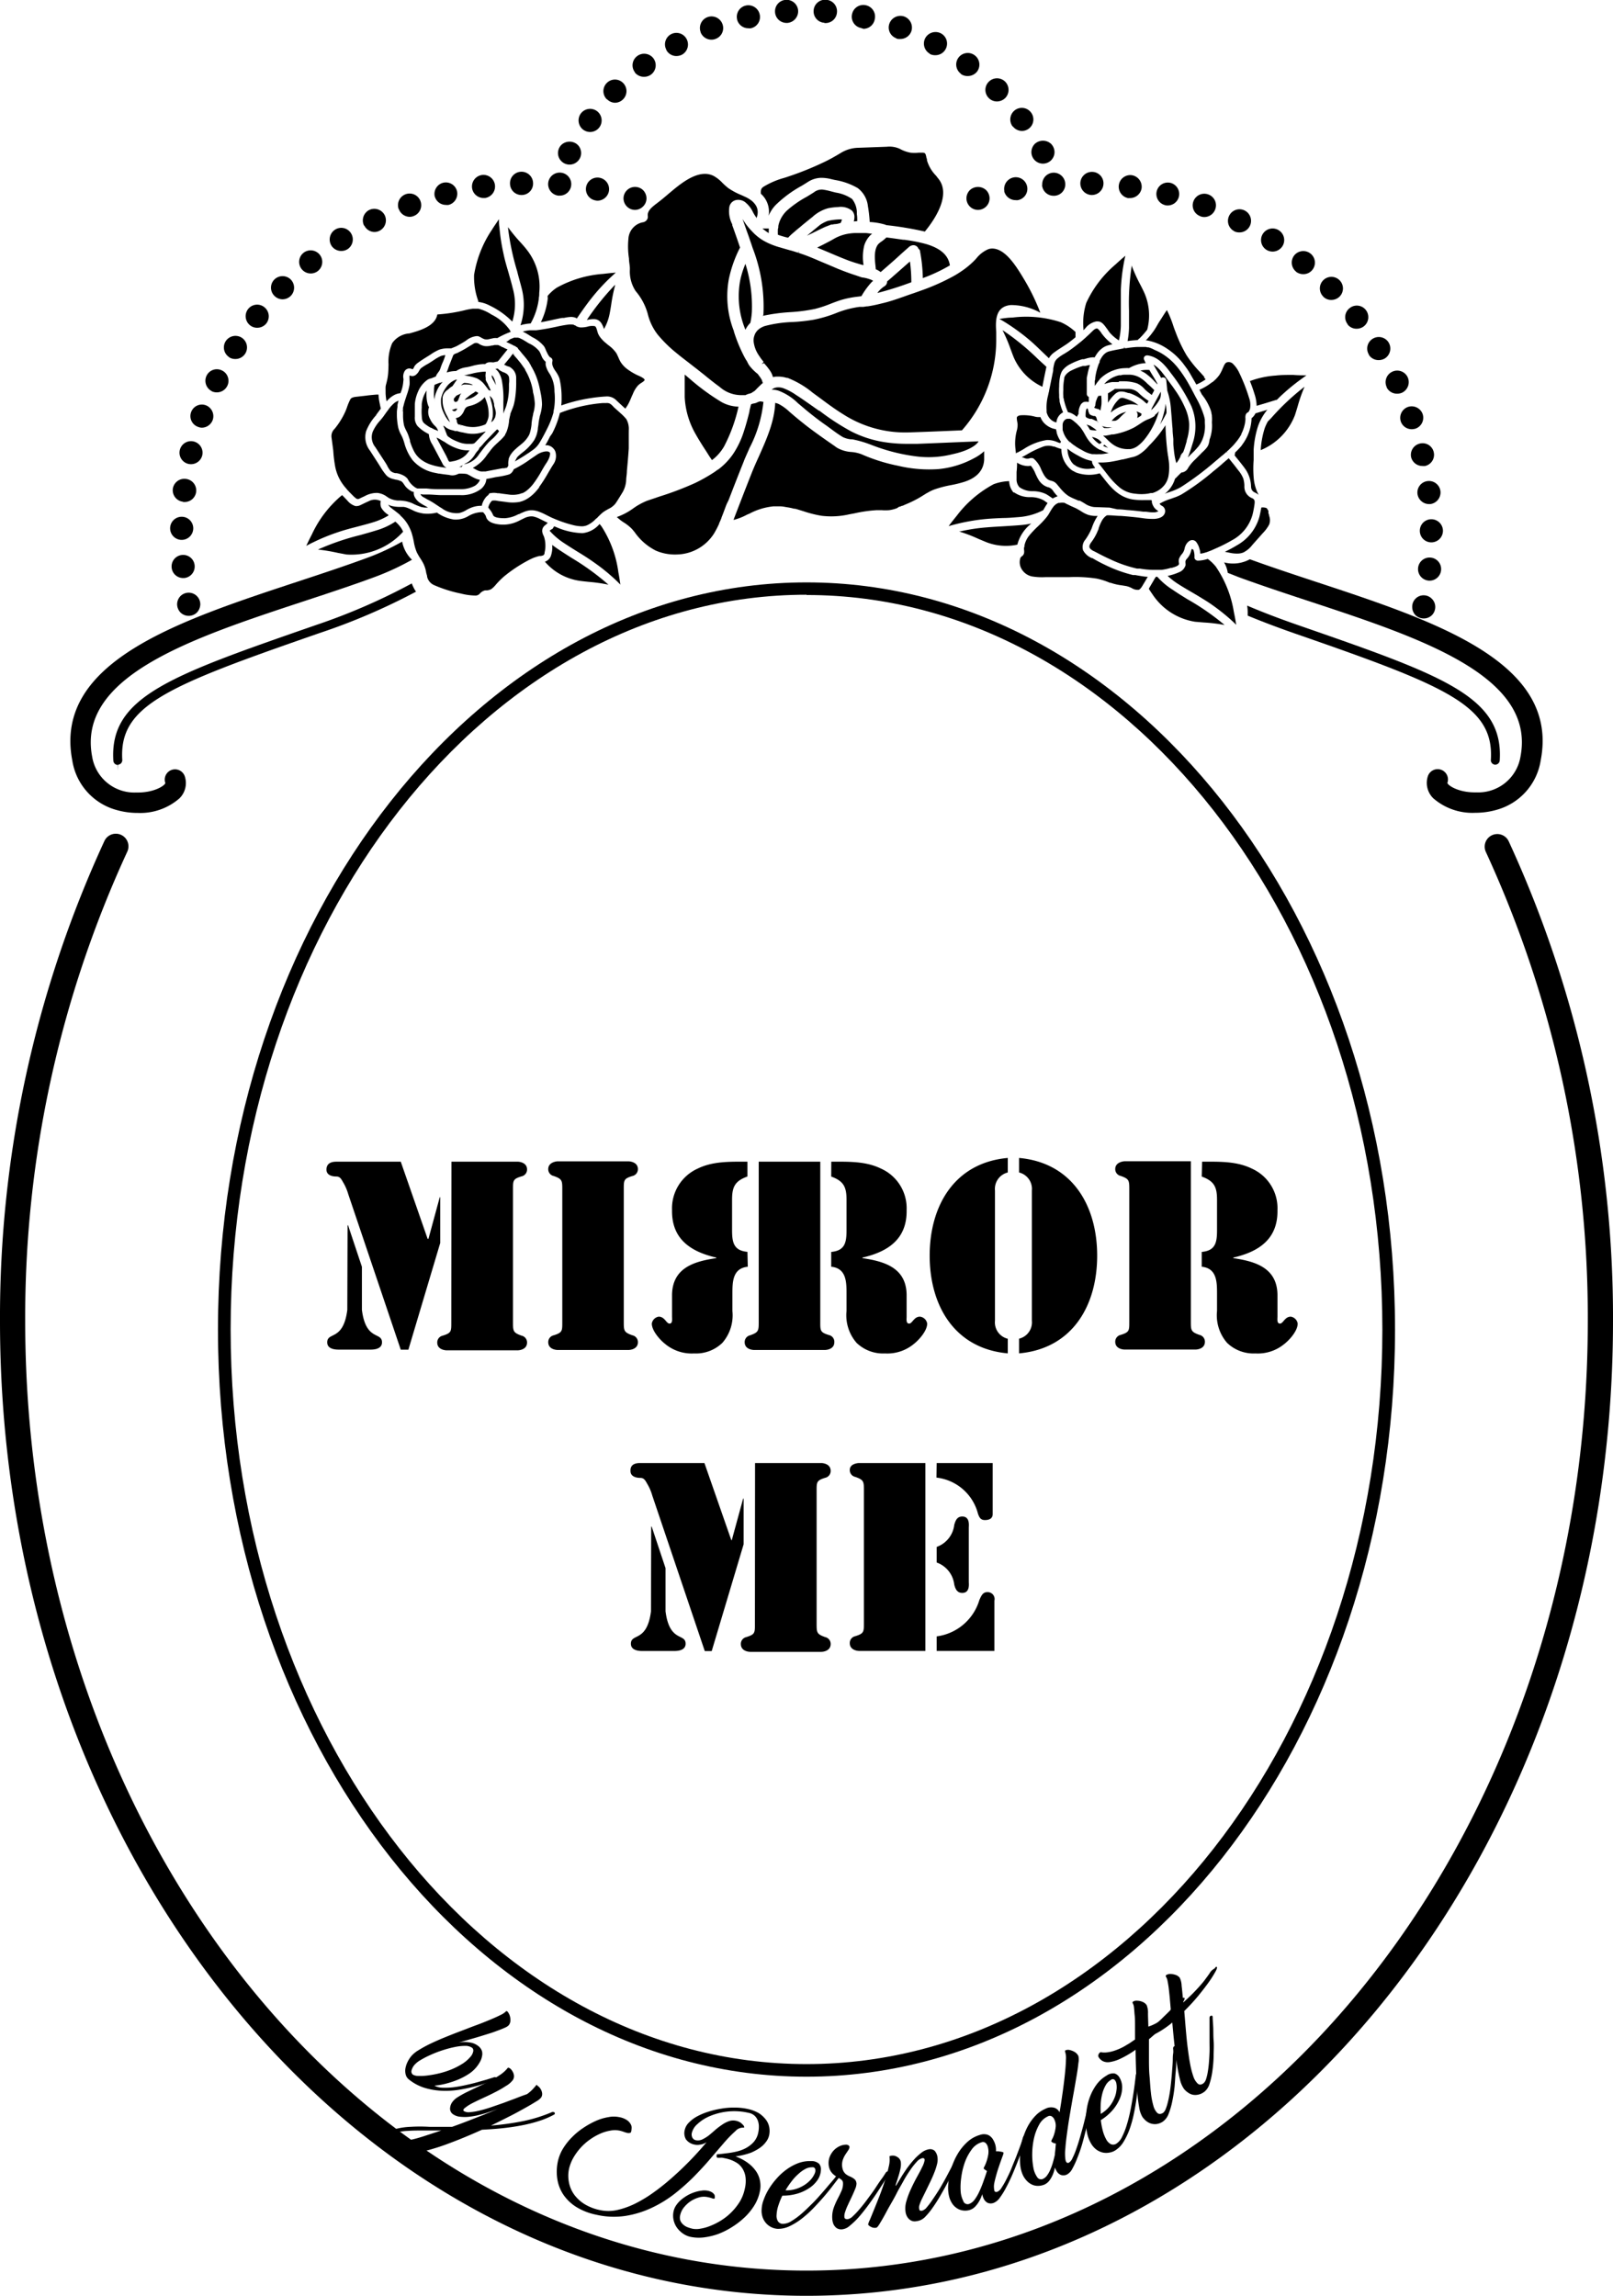 <svg id="Layer_1" data-name="Layer 1" xmlns="http://www.w3.org/2000/svg" viewBox="0 0 232.96 331.52"><path d="M188.65,258.11h9.21l3.88,11.13h.07l1.64-6h.07v6.6l-4.61,15.42h-1l-7.58-22.45a7.22,7.22,0,0,0-.65-1.56c-.33-.55-.48-1-1.09-1-.44,0-1.41-.11-1.41-1C187.13,258.11,188.21,258.11,188.65,258.11Zm1.52,9.17h.07l2,6v6.24c.58,4.53,2.9,3.12,2.9,4.68,0,1.12-1.48,1.05-1.88,1.05h-4.14c-.4,0-1.88.07-1.88-1.05,0-1.56,2.32-.15,2.9-4.68Zm15-9.17h9.58c.14,0,1.34.07,1.34,1.13a1,1,0,0,1-.8,1c-1.27.4-1.23.62-1.23,2v19c0,1.34,0,1.56,1.23,2a1,1,0,0,1,.8,1c0,1.06-1.2,1.13-1.34,1.13H204.46c-.15,0-1.34-.07-1.34-1.13a1,1,0,0,1,.79-1c1.28-.4,1.24-.62,1.24-2Z" transform="translate(-96.12 -46.84)"/><path d="M220.2,258.11h9.57v27.13H220.2c-.15,0-1.35-.07-1.35-1.13a1,1,0,0,1,.8-1c1.27-.4,1.24-.62,1.24-2v-19c0-1.34,0-1.56-1.24-2a1,1,0,0,1-.8-1C218.85,258.18,220.05,258.11,220.2,258.11Zm11.2,0h8.09v7.36c0,.18,0,.87-1.12.87-.62,0-.8-.36-1-.9a7,7,0,0,0-6-5.23Zm0,12.11a3.85,3.85,0,0,0,2.54-3.19c.18-.62.4-1.2,1.16-1.2,1.13,0,.94,1.31.94,1.6v7.84c0,.28.19,1.59-.94,1.59-.76,0-1-.58-1.16-1.2a3.85,3.85,0,0,0-2.54-3.19Zm0,12.92a7.45,7.45,0,0,0,6.17-5.26c.25-.55.47-1.13,1.12-1.13a1,1,0,0,1,1.05,1.23v7.26H231.4Z" transform="translate(-96.12 -46.84)"/><path d="M144.8,214.59H154l3.88,11.14H158l1.63-6h.07v6.6l-4.6,15.41H154l-7.58-22.45a7.43,7.43,0,0,0-.65-1.56c-.33-.54-.47-1-1.09-1-.44,0-1.41-.11-1.41-1C143.28,214.59,144.36,214.59,144.8,214.59Zm1.52,9.18h.07l2,6V236c.58,4.53,2.9,3.12,2.9,4.68,0,1.12-1.49,1.05-1.89,1.05h-4.13c-.4,0-1.89.07-1.89-1.05,0-1.56,2.32-.15,2.9-4.68Zm15-9.18h9.58c.14,0,1.34.08,1.34,1.12a1,1,0,0,1-.8,1c-1.27.39-1.23.61-1.23,2v19c0,1.34,0,1.56,1.23,2a1,1,0,0,1,.8,1c0,1.05-1.2,1.12-1.34,1.12H160.61c-.14,0-1.34-.07-1.34-1.12a1,1,0,0,1,.8-1c1.27-.4,1.23-.62,1.23-2Z" transform="translate(-96.12 -46.84)"/><path d="M186.21,237.66c0,1.34,0,1.56,1.24,2a1,1,0,0,1,.8,1c0,1.05-1.2,1.12-1.35,1.12H176.64c-.14,0-1.34-.07-1.34-1.12a1,1,0,0,1,.8-1c1.26-.4,1.23-.62,1.23-2v-19c0-1.34,0-1.56-1.23-2a1,1,0,0,1-.8-1c0-1,1.2-1.12,1.34-1.12H186.9c.15,0,1.35.08,1.35,1.12a1,1,0,0,1-.8,1c-1.27.39-1.24.61-1.24,2Z" transform="translate(-96.12 -46.84)"/><path d="M216.18,214.59h.18c2.36,0,4.82-.07,7,1a6.27,6.27,0,0,1,3.7,6c.07,4.17-2.68,6-6.38,6.85v.08c3.22.47,6.31,1.41,6.38,5.26v3.19c0,.32-.11,1,.36,1s.69-1,1.56-1a1.19,1.19,0,0,1,1.05,1c0,1.05-1.2,2.39-2,3a6,6,0,0,1-4.1,1.31,5.51,5.51,0,0,1-4.1-1.53,6.07,6.07,0,0,1-1.45-4.6v-2.47c0-1.67,0-3.7-2.21-3.92v-2.14c2-.18,2.21-1.38,2.21-3.15v-4.39c0-1.82-.4-2.69-2.21-3.34Z" transform="translate(-96.12 -46.84)"/><path d="M241.67,216.15a2.44,2.44,0,0,0-1.85,2.61v18.79a2.43,2.43,0,0,0,1.85,2.61v2.11c-7.69-.69-11.28-6.89-11.28-14.11s3.59-13.42,11.28-14.11Zm1.63,24a2.43,2.43,0,0,0,1.85-2.61V218.76a2.44,2.44,0,0,0-1.85-2.61v-2.1c7.69.69,11.28,6.89,11.28,14.11S251,241.58,243.3,242.27Z" transform="translate(-96.12 -46.84)"/><path d="M259.22,218.65c0-1.34,0-1.56-1.23-2a1,1,0,0,1-.8-1c0-1,1.2-1.12,1.34-1.12h9.58v23.07c0,1.34,0,1.56,1.23,2a1,1,0,0,1,.8,1c0,1.05-1.2,1.12-1.34,1.12H258.53c-.14,0-1.34-.07-1.34-1.12a1,1,0,0,1,.8-1c1.27-.4,1.23-.62,1.23-2Zm10.52-4.06h.18c2.36,0,4.82-.07,7,1a6.27,6.27,0,0,1,3.7,6c.07,4.17-2.68,6-6.38,6.85v.08c3.22.47,6.31,1.41,6.38,5.26v3.19c0,.32-.11,1,.36,1s.69-1,1.56-1a1.19,1.19,0,0,1,1,1c0,1.05-1.19,2.39-2,3a6,6,0,0,1-4.1,1.31,5.51,5.51,0,0,1-4.1-1.53,6.07,6.07,0,0,1-1.45-4.6v-2.47c0-1.67,0-3.7-2.21-3.92v-2.14c2-.18,2.21-1.38,2.21-3.15v-4.39c0-1.82-.4-2.69-2.21-3.34Z" transform="translate(-96.12 -46.84)"/><path d="M204.07,227.61c-2-.18-2.22-1.38-2.22-3.15v-4.39c0-1.82.4-2.69,2.22-3.34v-2.14h-.19c-2.35,0-4.82-.07-7,1a6.29,6.29,0,0,0-3.7,6c-.07,4.17,2.69,6,6.39,6.85v.08c-3.23.47-6.31,1.41-6.39,5.26v3.19c0,.32.11,1-.36,1s-.69-1-1.56-1a1.19,1.19,0,0,0-1,1c0,1.05,1.2,2.39,2,3a6,6,0,0,0,4.1,1.31,5.48,5.48,0,0,0,4.09-1.53,6.07,6.07,0,0,0,1.45-4.6v-2.47c0-1.67,0-3.7,2.22-3.92Z" transform="translate(-96.12 -46.84)"/><path d="M215.82,239.62c-1.27-.4-1.23-.62-1.23-2V223h0v-8.41H205.7v23.07c0,1.34,0,1.56-1.24,2a1,1,0,0,0-.79,1c0,1.05,1.2,1.12,1.34,1.12h10.26c.15,0,1.35-.07,1.35-1.12A1,1,0,0,0,215.82,239.62Z" transform="translate(-96.12 -46.84)"/><path d="M154.2,125.05a33.28,33.28,0,0,1-5.07,2.35c-3.23,1.19-6.75,2.35-10.15,3.47-17.28,5.7-35.14,11.6-32.42,25.78a8.81,8.81,0,0,0,6.37,7.15,11.09,11.09,0,0,0,3.09.43,8.61,8.61,0,0,0,6-2.09,3.09,3.09,0,0,0,.78-3.22,1.48,1.48,0,0,0-2.8,1c-.09.37-1.65,1.42-4.19,1.36a6.18,6.18,0,0,1-6.38-5.17c-2.23-11.62,14.37-17.1,30.43-22.4,3.43-1.13,7-2.3,10.25-3.5a37.72,37.72,0,0,0,5.51-2.54A4.93,4.93,0,0,1,154.2,125.05Z" transform="translate(-96.12 -46.84)"/><path d="M113.18,157.26a.67.67,0,0,0,.44-.22.66.66,0,0,0,.16-.47c-.49-7.87,6.44-10.66,28.42-18.29a90.64,90.64,0,0,0,14-6,5.81,5.81,0,0,1-.61-1.19,88.34,88.34,0,0,1-13.81,6c-21.12,7.33-29.87,10.36-29.29,19.6a.65.65,0,0,0,.65.61v.84Z" transform="translate(-96.12 -46.84)"/><path d="M286.22,130.87c-3.21-1.06-6.51-2.15-9.59-3.27a5.07,5.07,0,0,1-3.72.45,4.13,4.13,0,0,1,.53,1.51l1.6.63c3.28,1.2,6.82,2.37,10.25,3.5,16.06,5.3,32.66,10.78,30.43,22.4a6.18,6.18,0,0,1-6.38,5.17c-2.55.06-4.1-1-4.18-1.36a1.49,1.49,0,0,0-2.81-1,3.11,3.11,0,0,0,.78,3.22,8.61,8.61,0,0,0,6.05,2.09,11.09,11.09,0,0,0,3.09-.43,8.81,8.81,0,0,0,6.37-7.15C321.37,142.47,303.5,136.57,286.22,130.87Z" transform="translate(-96.12 -46.84)"/><path d="M312.72,156.65c.58-9.24-8.17-12.27-29.29-19.6-2.58-.9-5-1.82-7.19-2.76a5.86,5.86,0,0,1,.08.94c0,.17,0,.34,0,.51,2.05.85,4.3,1.7,6.7,2.54,22,7.63,28.91,10.42,28.42,18.29a.62.62,0,0,0,.16.47.63.63,0,0,0,.45.22l0,.84v-.84A.65.65,0,0,0,312.72,156.65Z" transform="translate(-96.12 -46.84)"/><path d="M123.38,135.77a1.7,1.7,0,0,1-1.19-.48,1.75,1.75,0,0,1-.49-1.2,1.72,1.72,0,0,1,.49-1.18,1.68,1.68,0,0,1,2.86,1.18,1.79,1.79,0,0,1-.49,1.2A1.69,1.69,0,0,1,123.38,135.77Z" transform="translate(-96.12 -46.84)"/><path d="M120.91,128.8h0a1.66,1.66,0,0,1,1.5-1.82h0a1.66,1.66,0,0,1,1.82,1.5h0a1.67,1.67,0,0,1-1.5,1.83h-.16A1.66,1.66,0,0,1,120.91,128.8Zm1.43-4a1.67,1.67,0,0,1-1.65-1.69h0a1.67,1.67,0,0,1,1.69-1.65h0a1.67,1.67,0,0,1,1.65,1.69h0a1.67,1.67,0,0,1-1.67,1.65h0Zm.2-5.51a1.67,1.67,0,0,1-1.46-1.86h0A1.68,1.68,0,0,1,123,116h0a1.68,1.68,0,0,1,1.45,1.86h0a1.67,1.67,0,0,1-1.66,1.47h-.2Zm.79-5.46a1.66,1.66,0,0,1-1.24-2h0a1.66,1.66,0,0,1,2-1.24h0a1.67,1.67,0,0,1,1.24,2h0a1.67,1.67,0,0,1-1.62,1.28h0A1.72,1.72,0,0,1,123.33,113.83Zm1.39-5.35a1.65,1.65,0,0,1-1-2.12h0a1.65,1.65,0,0,1,2.12-1h0a1.69,1.69,0,0,1,1,2.13h0a1.69,1.69,0,0,1-1.59,1.11h0A1.52,1.52,0,0,1,124.72,108.48Zm2-5.15a1.68,1.68,0,0,1-.77-2.23h0a1.65,1.65,0,0,1,2.22-.77h0a1.66,1.66,0,0,1,.78,2.23h0a1.68,1.68,0,0,1-1.51.94h0A1.72,1.72,0,0,1,126.68,103.33Zm2.51-4.91a1.67,1.67,0,0,1-.52-2.3h0a1.68,1.68,0,0,1,2.3-.53h0a1.68,1.68,0,0,1,.53,2.31h0a1.67,1.67,0,0,1-1.42.78h0A1.64,1.64,0,0,1,129.19,98.42Zm3-4.61a1.68,1.68,0,0,1-.28-2.34h0a1.66,1.66,0,0,1,2.35-.27h0a1.68,1.68,0,0,1,.28,2.35h0a1.68,1.68,0,0,1-1.31.62h0A1.61,1.61,0,0,1,132.23,93.81Zm3.52-4.25a1.66,1.66,0,0,1,0-2.36h0a1.68,1.68,0,0,1,2.36,0h0a1.69,1.69,0,0,1,0,2.37h0a1.7,1.7,0,0,1-1.19.49h0A1.66,1.66,0,0,1,135.75,89.56Zm3.95-3.85a1.67,1.67,0,0,1,.24-2.35h0a1.68,1.68,0,0,1,2.35.25h0a1.68,1.68,0,0,1-.24,2.35h0a1.66,1.66,0,0,1-1.05.37h0A1.66,1.66,0,0,1,139.7,85.71ZM144,82.33a1.69,1.69,0,0,1,.5-2.32h0a1.66,1.66,0,0,1,2.3.49h0a1.68,1.68,0,0,1-.48,2.32h0a1.66,1.66,0,0,1-.91.26h0A1.67,1.67,0,0,1,144,82.33Zm4.7-2.91a1.69,1.69,0,0,1,.73-2.25h0a1.69,1.69,0,0,1,2.25.74h0a1.69,1.69,0,0,1-.74,2.25h0a1.66,1.66,0,0,1-.75.18h0A1.67,1.67,0,0,1,148.74,79.42Zm5-2.38a1.68,1.68,0,0,1,1-2.15h0a1.67,1.67,0,0,1,2.15,1h0a1.67,1.67,0,0,1-1,2.15h0a1.49,1.49,0,0,1-.58.11h0A1.69,1.69,0,0,1,153.71,77Zm5.21-1.81a1.67,1.67,0,0,1,1.21-2h0a1.66,1.66,0,0,1,2,1.2h0a1.67,1.67,0,0,1-1.21,2h0a2,2,0,0,1-.41,0h0A1.67,1.67,0,0,1,158.92,75.23Zm23.2.55h0a1.66,1.66,0,0,1-1.34-1.94h0a1.67,1.67,0,0,1,1.95-1.33h0a1.67,1.67,0,0,1,1.34,1.95h0a1.69,1.69,0,0,1-1.64,1.36h0A1.06,1.06,0,0,1,182.12,75.78ZM164.3,74a1.68,1.68,0,0,1,1.42-1.89h0a1.67,1.67,0,0,1,1.88,1.42h0a1.68,1.68,0,0,1-1.42,1.9H166A1.67,1.67,0,0,1,164.3,74Zm12.53,1.1h0a1.68,1.68,0,0,1-1.54-1.8h0a1.67,1.67,0,0,1,1.8-1.53h0a1.66,1.66,0,0,1,1.53,1.8h0A1.66,1.66,0,0,1,177,75.09h-.12Zm-7.05-1.75a1.65,1.65,0,0,1,1.61-1.71h0a1.67,1.67,0,0,1,1.72,1.62h0A1.65,1.65,0,0,1,171.5,75h-.06A1.65,1.65,0,0,1,169.78,73.34Z" transform="translate(-96.12 -46.84)"/><path d="M187.84,77.15a1.66,1.66,0,0,1-1.18-.49,1.68,1.68,0,0,1-.49-1.18A1.67,1.67,0,0,1,189,74.3a1.7,1.7,0,0,1,.49,1.18,1.63,1.63,0,0,1-.5,1.18A1.66,1.66,0,0,1,187.84,77.15Z" transform="translate(-96.12 -46.84)"/><path d="M301.74,136.15a1.73,1.73,0,0,1-1.19-.48,1.71,1.71,0,0,1-.47-1.19,1.65,1.65,0,0,1,2.85-1.16,1.64,1.64,0,0,1,.48,1.16,1.7,1.7,0,0,1-.48,1.19A1.71,1.71,0,0,1,301.74,136.15Z" transform="translate(-96.12 -46.84)"/><path d="M302.42,130.68a1.67,1.67,0,0,1-1.49-1.83h0a1.66,1.66,0,0,1,1.83-1.49h0a1.66,1.66,0,0,1,1.49,1.82h0a1.67,1.67,0,0,1-1.66,1.51h-.17Zm-1.24-7.18a1.66,1.66,0,0,1,1.66-1.68h0a1.68,1.68,0,0,1,1.68,1.66h0a1.68,1.68,0,0,1-1.66,1.68h0A1.66,1.66,0,0,1,301.18,123.5Zm-.34-5.35a1.66,1.66,0,0,1,1.46-1.84h0a1.67,1.67,0,0,1,1.86,1.46h0a1.69,1.69,0,0,1-1.47,1.86h-.19A1.69,1.69,0,0,1,300.84,118.15Zm-.91-5.26a1.67,1.67,0,0,1,1.26-2h0a1.65,1.65,0,0,1,2,1.24h0a1.66,1.66,0,0,1-1.25,2h0a1.55,1.55,0,0,1-.37,0h0A1.68,1.68,0,0,1,299.93,112.89Zm-1.48-5.14a1.67,1.67,0,0,1,1-2.14h0a1.68,1.68,0,0,1,2.13,1h0a1.67,1.67,0,0,1-1,2.12h0a1.82,1.82,0,0,1-.56.09h0A1.66,1.66,0,0,1,298.45,107.75Zm-2.05-5a1.67,1.67,0,0,1,.79-2.23h0a1.67,1.67,0,0,1,2.23.78h0a1.7,1.7,0,0,1-.79,2.24h0a1.71,1.71,0,0,1-.73.15h0A1.66,1.66,0,0,1,296.4,102.8Zm-2.57-4.7a1.66,1.66,0,0,1,.54-2.29h0a1.67,1.67,0,0,1,2.3.53h0a1.69,1.69,0,0,1-.54,2.31h0a1.74,1.74,0,0,1-.88.24h0A1.66,1.66,0,0,1,293.83,98.1Zm-3.07-4.39a1.64,1.64,0,0,1,.29-2.33h0a1.65,1.65,0,0,1,2.33.27h0a1.68,1.68,0,0,1-.27,2.35h0a1.71,1.71,0,0,1-1,.36h0A1.65,1.65,0,0,1,290.76,93.71Zm-3.53-4a1.66,1.66,0,0,1,0-2.35h0a1.66,1.66,0,0,1,2.36,0h0a1.67,1.67,0,0,1,0,2.36h0a1.7,1.7,0,0,1-1.17.48h0A1.61,1.61,0,0,1,287.23,89.68Zm-3.94-3.61h0a1.68,1.68,0,0,1-.23-2.35h0a1.68,1.68,0,0,1,2.36-.22h0a1.66,1.66,0,0,1,.23,2.34h0a1.64,1.64,0,0,1-1.29.61h0A1.7,1.7,0,0,1,283.29,86.07ZM279,82.9a1.67,1.67,0,0,1-.48-2.31h0a1.67,1.67,0,0,1,2.32-.48h0a1.67,1.67,0,0,1,.48,2.31h0a1.69,1.69,0,0,1-1.41.75h0A1.72,1.72,0,0,1,279,82.9Zm-4.63-2.68a1.67,1.67,0,0,1-.72-2.24h0a1.66,1.66,0,0,1,2.24-.74h0a1.67,1.67,0,0,1,.73,2.25h0a1.66,1.66,0,0,1-1.49.91h0A1.6,1.6,0,0,1,274.34,80.22Zm-4.89-2.16a1.66,1.66,0,0,1-1-2.14h0a1.67,1.67,0,0,1,2.15-1h0a1.66,1.66,0,0,1,1,2.15h0A1.68,1.68,0,0,1,270,78.18h0A1.56,1.56,0,0,1,269.45,78.06Zm-5.1-1.6a1.66,1.66,0,0,1-1.2-2h0a1.65,1.65,0,0,1,2-1.21h0a1.66,1.66,0,0,1,1.2,2h0a1.66,1.66,0,0,1-1.61,1.26h0A1.44,1.44,0,0,1,264.35,76.46Zm-23.2-2a1.69,1.69,0,0,1,1.34-2h0a1.67,1.67,0,0,1,1.95,1.34h0a1.66,1.66,0,0,1-1.34,1.94h0a1,1,0,0,1-.3,0h0A1.7,1.7,0,0,1,241.15,74.45Zm17.94,1a1.68,1.68,0,0,1-1.41-1.9h0a1.67,1.67,0,0,1,1.88-1.42h0A1.69,1.69,0,0,1,261,74h0a1.68,1.68,0,0,1-1.66,1.44h-.24Zm-12.47-1.89a1.67,1.67,0,0,1,1.53-1.79h0a1.67,1.67,0,0,1,1.79,1.54h0a1.65,1.65,0,0,1-1.53,1.79h-.12A1.66,1.66,0,0,1,246.62,73.54ZM253.76,75a1.68,1.68,0,0,1-1.61-1.72h0a1.67,1.67,0,0,1,1.72-1.62h0a1.65,1.65,0,0,1,1.62,1.71h0A1.68,1.68,0,0,1,253.82,75h-.06Z" transform="translate(-96.12 -46.84)"/><path d="M237.37,77.15a1.66,1.66,0,0,1-1.18-.49,1.68,1.68,0,0,1-.49-1.18,1.7,1.7,0,0,1,.49-1.18,1.73,1.73,0,0,1,2.36,0,1.7,1.7,0,0,1,.49,1.18,1.68,1.68,0,0,1-.49,1.18A1.7,1.7,0,0,1,237.37,77.15Z" transform="translate(-96.12 -46.84)"/><path d="M208.15,76.44a17.14,17.14,0,0,1,3.72-2.75c.3-.18.6-.36.89-.55a3.71,3.71,0,0,1,1.89-.62,5.9,5.9,0,0,1,1.61.21l.45.1A9.59,9.59,0,0,1,220,74a3.77,3.77,0,0,1,1.47,2.61,20.27,20.27,0,0,1,.26,2.29,9.82,9.82,0,0,1,2.21.37l.19.08a48.93,48.93,0,0,1,5.35.88l.21.05c.24-.29.44-.55.61-.78,1.19-1.62,3-4.65,1.42-6.76l-.42-.54A5.3,5.3,0,0,1,230,70c0-.11,0-.23-.07-.34-.12-.65-.18-.78-.6-.77h-.07c-.16,0-.31,0-.48,0a5.61,5.61,0,0,1-1.15,0,5,5,0,0,1-1.43-.49,1.69,1.69,0,0,0-.27-.13,3.58,3.58,0,0,0-1.72-.24l-4.11.15a5,5,0,0,0-2.57.76c-.9.54-1.72,1-2.5,1.36a44.56,44.56,0,0,1-5.17,2.07l-.49.16a11.67,11.67,0,0,0-3,1.29c-.34.24-.39.47-.36,1A3.46,3.46,0,0,1,207.13,78,5,5,0,0,1,208.15,76.44Z" transform="translate(-96.12 -46.84)"/><path d="M203,87.46a12.6,12.6,0,0,0,.78,7h0a3.51,3.51,0,0,1,.71-1,10.66,10.66,0,0,0,.22-1.6,20.49,20.49,0,0,0-.93-6.92A12.64,12.64,0,0,0,203,87.46Z" transform="translate(-96.12 -46.84)"/><path d="M229,83.06l0,.08A22.9,22.9,0,0,1,229.4,87a23.66,23.66,0,0,0,3.91-1.84c-.23-1.46-1.31-2.43-3.37-3.06l-.45-.12-.46-.11c-.8-.19-1.59-.31-2.3-.41l-.17,0c-.78-.11-1.59-.23-2.42-.33a5.53,5.53,0,0,1-.7.58,2.8,2.8,0,0,0-.52.44c-.62.84-.46,2.21-.32,3.42l0,.15a2.87,2.87,0,0,1,.71.41c1-.87,2.06-1.78,3-2.66l1.13-1a1,1,0,0,1,.35-.18h0a.78.78,0,0,1,.89.29,1,1,0,0,1,.07.15A.82.82,0,0,1,229,83.06Z" transform="translate(-96.12 -46.84)"/><path d="M207.16,79.84h-.49l-.43,0a7.55,7.55,0,0,0,.91.66C207.14,80.29,207.15,80.06,207.16,79.84Z" transform="translate(-96.12 -46.84)"/><path d="M195.67,101.48l-.66-.55c0,1.43,0,3,0,3.25a11.87,11.87,0,0,0,1.59,5.37c.4.71.86,1.45,1.4,2.28.1.14.19.3.29.45.21.34.43.68.66,1a6.53,6.53,0,0,0,1.76-2,23,23,0,0,0,2.07-5.72,5.18,5.18,0,0,1-2.5-.69A32.21,32.21,0,0,1,195.67,101.48Z" transform="translate(-96.12 -46.84)"/><path d="M231.65,114.58a19.4,19.4,0,0,1-5.82-.48,25.41,25.41,0,0,1-5.25-1.65,5.17,5.17,0,0,0-1.49-.34,4.75,4.75,0,0,1-2.11-.63l-.36-.26c-1.3-.9-2.65-1.84-3.93-2.82-.83-.65-1.57-1.25-2.25-1.84l-.37-.32a6.7,6.7,0,0,0-1.37-1,2.11,2.11,0,0,0-.62-.22c-.11,2.71-1.26,5.27-2.37,7.76-.39.85-.75,1.66-1.07,2.48-.72,1.81-1.47,3.76-2.45,6.3l-.13.36a8.17,8.17,0,0,0,1.85-.71l.31-.15.05,0a9.4,9.4,0,0,1,3.53-1.1c.31,0,.63,0,1,0s.62.07,1,.13a8.73,8.73,0,0,1,1,.21l.13,0,.25.06,1,.31a16.64,16.64,0,0,0,2.59.65,11.54,11.54,0,0,0,4-.21l.76-.14a20.06,20.06,0,0,1,3.2-.46h.71a6.75,6.75,0,0,0,1.1,0,5,5,0,0,0,1.13-.29L226,120l.11,0,.3-.13.08,0,.35-.16a16.6,16.6,0,0,0,2.06-1l.57-.35.4-.25.45-.25a6.57,6.57,0,0,1,.69-.32,15.79,15.79,0,0,1,2.47-.65,16.43,16.43,0,0,0,2-.5c1.77-.6,2.7-1.67,2.78-3.17V113c0-.17,0-.55,0-1a6.58,6.58,0,0,1-1.45,1A13.47,13.47,0,0,1,231.65,114.58Z" transform="translate(-96.12 -46.84)"/><path d="M219.93,78.77v0c0-.33,0-.66-.06-1v0a3.24,3.24,0,0,0-.69-2.2,5.66,5.66,0,0,0-2.34-.92l-.32-.08-.39-.1a8.71,8.71,0,0,0-1.19-.25,1.8,1.8,0,0,0-1.28.4l-1,.62a15,15,0,0,0-2.88,2,4.27,4.27,0,0,0-1.16,1.86,2.88,2.88,0,0,0-.09.4c0,.14,0,.27-.06.4a7.6,7.6,0,0,0,0,.84,13.47,13.47,0,0,0,1.47.43,7.35,7.35,0,0,1,.82-.77l.24-.21c.21-.19.43-.36.65-.54l.29-.25.34-.28.43-.35.76-.61a5.48,5.48,0,0,1,2.25-1.25,9.12,9.12,0,0,1,1.45-.17,2.6,2.6,0,0,1,2,.52,1.3,1.3,0,0,1,.35,1,2.58,2.58,0,0,1-.09.56Z" transform="translate(-96.12 -46.84)"/><path d="M214.56,79.31l-.51.42-.5.41a3.36,3.36,0,0,1-.29.24l-.59.49c.4-.18.8-.38,1.21-.58s1-.51,1.55-.74l.76-.29.18,0a2.25,2.25,0,0,1,.36-.06h.07a3.15,3.15,0,0,0,.67-.15l.05,0a1.57,1.57,0,0,0,.19-.52h0a3.05,3.05,0,0,0-.47,0,8.76,8.76,0,0,0-1.6.22A5.17,5.17,0,0,0,214.56,79.31Z" transform="translate(-96.12 -46.84)"/><path d="M221.85,80.78l.23-.2c-.29,0-.6-.07-.94-.09l-.45,0-.73,0h-.23a6.56,6.56,0,0,0-.9.07,6.19,6.19,0,0,0-2.13.69l-.69.39-1,.52-.87.43,1.65.69c.95.41,1.93.82,2.9,1.19.65.24,1.33.44,2,.63l.15,0a7,7,0,0,1,.1-2.81A3.62,3.62,0,0,1,221.85,80.78Z" transform="translate(-96.12 -46.84)"/><path d="M186.88,81.32a11.31,11.31,0,0,0,.08,2.84c0,.45.11.92.13,1.38v.22a5.16,5.16,0,0,0,.84,3.12,8.54,8.54,0,0,1,1.74,3.28,7.89,7.89,0,0,0,1.44,3,19,19,0,0,0,2.95,2.85l.11.1.33.26,1.06.82,1.21.94,1,.79c.74.61,1.52,1.23,2.3,1.8a4.7,4.7,0,0,0,3.15,1.18l.16,0,.08,0,.24,0,.09,0a2.36,2.36,0,0,1,.5-.2l.23-.06a1.58,1.58,0,0,0,.28-.15,1.75,1.75,0,0,1,.29-.18l.16-.16.33-.34.34-.33c.12-.12.25-.23.38-.34l-.07-.18-.05-.11,0-.08c-.07-.13-.15-.26-.23-.39l-.26-.36c-.07-.08-.11-.15-.16-.21a2.09,2.09,0,0,1-.29-.23,6.53,6.53,0,0,1-.93-1A4.91,4.91,0,0,1,204,99c-.1-.15-.19-.29-.28-.45a22.18,22.18,0,0,1-1.61-3.85l0-.06a13.75,13.75,0,0,1-.72-7.53A18.1,18.1,0,0,1,203,82.59c-.26-.8-.54-1.59-.82-2.38L202,79.7l-.12-.32,0-.14a4.13,4.13,0,0,1-.42-2.54,1.26,1.26,0,0,1,1.22-1,1.63,1.63,0,0,1,1,.29,4,4,0,0,1,1.19,1.49,5.35,5.35,0,0,0,.47.75l0,0a.76.76,0,0,0,.08.11s0-.08,0-.12a2.17,2.17,0,0,0,.13-.86,1.83,1.83,0,0,0-.19-.72,2.27,2.27,0,0,0-.4-.55,2.38,2.38,0,0,0-.45-.39,4.33,4.33,0,0,0-.6-.36l-.74-.34a9.8,9.8,0,0,1-1.87-1,10,10,0,0,1-.84-.75,5.28,5.28,0,0,0-1.26-1,2.77,2.77,0,0,0-1.39-.3c-1.49.06-3,1.13-4.29,2.17l-.91.76c-.45.39-.92.78-1.4,1.15l-.22.17c-.67.51-1.42,1.08-1.31,1.84a.76.76,0,0,1-.16.58.89.89,0,0,1-.62.33A2.58,2.58,0,0,0,186.88,81.32Z" transform="translate(-96.12 -46.84)"/><path d="M222.84,89.15a48.34,48.34,0,0,0,4.9-1.55,22.56,22.56,0,0,0-.2-3c-1,.87-2,1.77-3,2.63l-.31.26a.44.44,0,0,1,0,.16.79.79,0,0,1-.36.52A3.58,3.58,0,0,0,222.84,89.15Z" transform="translate(-96.12 -46.84)"/><path d="M206.3,92.45a25.83,25.83,0,0,1,3.88-.53,24.66,24.66,0,0,0,3.64-.47,17.23,17.23,0,0,0,2.27-.75c.49-.19,1-.38,1.5-.54a14,14,0,0,1,2.49-.49l.45-.06a11.27,11.27,0,0,1,1.45-2l.24-.23s0,0,0,0a2.25,2.25,0,0,0-.38-.18,6.51,6.51,0,0,0-.65-.2l-.33-.07c-.23,0-.46-.1-.65-.16l-.46-.16-.25-.08c-.58-.19-1.15-.4-1.72-.62l-.22-.09-.37-.14-1.81-.77c-1-.41-1.94-.84-2.93-1.21l-1-.35.08-.39-.12.38-.7-.22-.89-.25-1.35-.39a11.63,11.63,0,0,1-1.41-.54l-.18-.09a6.84,6.84,0,0,1-1.44-.93l-.12-.1-.08-.07-.09-.08,0,0c-.12-.12-.23-.22-.33-.33s-.3-.31-.43-.46l-.34-.41a9.26,9.26,0,0,1-.68-1h0a2.25,2.25,0,0,0,.08.24l.45,1.28c.18.52.37,1,.55,1.57l.19.54.18.55a23.38,23.38,0,0,1,1.55,9.73C206.31,92.34,206.31,92.39,206.3,92.45Z" transform="translate(-96.12 -46.84)"/><path d="M206.46,99.28l.16.18a8.85,8.85,0,0,1,.7.89l.08.13a1.18,1.18,0,0,1,.11.19,2.39,2.39,0,0,1,.13.28,1.89,1.89,0,0,1,.06.18.75.75,0,0,1,.05.16l.05,0h0a2.42,2.42,0,0,1,.47-.07h.26a4.25,4.25,0,0,1,1.19.18l.13,0a13.28,13.28,0,0,1,3.62,2.13l1.09.8c1.09.81,2.22,1.65,3.4,2.37a16.55,16.55,0,0,0,9.44,2.58c2.55-.08,5.1-.19,7.65-.3A19.77,19.77,0,0,0,240,95.62c0-.26,0-.54,0-.82-.09-1.47-.23-3.7,2.1-3.91A8.72,8.72,0,0,1,246.37,92,30.2,30.2,0,0,0,243.92,87l-.16-.27c-.93-1.51-2.48-4-4.34-4a1.71,1.71,0,0,0-.55.09,4.4,4.4,0,0,0-1.76,1.36,10.17,10.17,0,0,1-.81.8,12.76,12.76,0,0,1-1.48,1.13l-.48.31-.48.28,0,0a31.34,31.34,0,0,1-4.69,2.09l-.44.16-.46.16-.73.25c-1.34.47-2.74,1-4.14,1.31-.66.17-1.32.31-2,.41l-.13,0-.44.07-.28,0-.27,0a14,14,0,0,0-3.3.86,18.18,18.18,0,0,1-3.36,1,25.58,25.58,0,0,1-3,.33,18,18,0,0,0-4,.57,2.83,2.83,0,0,0-.8.39,2,2,0,0,0-.52.53,1.63,1.63,0,0,0-.22.46,2,2,0,0,0-.1,1,4.3,4.3,0,0,0,.54,1.55c.07.13.15.25.23.37l.28.41.38.49-.28.3Z" transform="translate(-96.12 -46.84)"/><path d="M201.4,118.93c.61-1.59,1.34-3.47,2.1-5.36l.09-.24c.1-.25.21-.5.32-.75l.31-.7.16-.37a18.5,18.5,0,0,0,2-6.65h-.09l-.31-.06h0a1.28,1.28,0,0,0-.44.12,1.74,1.74,0,0,1-.53.18,1.38,1.38,0,0,0-.42.13h0c-.08.3-.15.61-.23.93l0,.11c-.21.84-.46,1.82-.78,2.78A12.78,12.78,0,0,1,202,112.4a9.65,9.65,0,0,1-2.18,2.26l-.05,0-.34.26-.35.23,0,0a24,24,0,0,1-2.51,1.41,44.86,44.86,0,0,1-5.26,2l-1.73.59a9.36,9.36,0,0,0-2,1.1,9.27,9.27,0,0,1-2.37,1.25,6.43,6.43,0,0,0,.93.74,6.4,6.4,0,0,1,1.27,1l.38.46a8.24,8.24,0,0,0,3.07,2.66,6.94,6.94,0,0,0,3,.55h0a6.51,6.51,0,0,0,5.41-3.07,14.35,14.35,0,0,0,.71-1.37l0-.06c.06-.12.11-.24.17-.37s.11-.27.17-.4v-.05c.22-.54.42-1.09.62-1.63S201.25,119.32,201.4,118.93Z" transform="translate(-96.12 -46.84)"/><path d="M237.45,110.57l-2.67.11-3.59.15-2.53.1-.82,0h-1a21.13,21.13,0,0,1-2.89-.23,16,16,0,0,1-4.87-1.55,34.72,34.72,0,0,1-4.61-3l-.07,0c-1-.7-2-1.42-3-2.08l-.27-.17a8.27,8.27,0,0,0-1.87-1,2.14,2.14,0,0,0-1.1-.09l-.17.05a1.53,1.53,0,0,0-.31.16l-.13.08h.09a3.84,3.84,0,0,1,.9.15,8,8,0,0,1,2.83,1.82l.43.36c1.17,1,2.42,2,3.73,2.9l.66.49c.53.39,1.09.8,1.65,1.13a3.37,3.37,0,0,0,1.18.33l.19,0a15.56,15.56,0,0,1,2.74.8l.18.07c.33.12.67.25,1,.36a26.78,26.78,0,0,0,5.22,1.22,14.11,14.11,0,0,0,5.33-.3C235.71,112,237.08,111.25,237.45,110.57Z" transform="translate(-96.12 -46.84)"/><path d="M245.07,122.44a11.56,11.56,0,0,1-1.47.22c-.83.07-1.66.12-2.46.17s-1.64.09-2.46.16a25.91,25.91,0,0,0-3.89.59l-.18,0a21.66,21.66,0,0,1,2.81,1.07l1.2.5a7.84,7.84,0,0,0,4.43.34A5.68,5.68,0,0,1,245.07,122.44Z" transform="translate(-96.12 -46.84)"/><path d="M239.63,116.76a16.36,16.36,0,0,0-5.34,4.57c-.42.52-.81,1-1.16,1.49.4-.13.82-.23,1.21-.33a29.18,29.18,0,0,1,3.73-.66c1-.11,2-.15,2.92-.19.74,0,1.5-.07,2.25-.13a9.05,9.05,0,0,0,3.55-1l.14-.24c.15-.27.31-.53.49-.79l-.39-.27-.12-.09a3.85,3.85,0,0,0-2-.49,3.88,3.88,0,0,1-2.29-.67l-.07,0v0l-.05,0v0a2.64,2.64,0,0,1-.63-1.64A6.94,6.94,0,0,0,239.63,116.76Z" transform="translate(-96.12 -46.84)"/><path d="M265.48,132a10.17,10.17,0,0,1-2.21-1.87h-.21l-.17.26-.27.47c-.19.32-.38.64-.58,1,.16.27.33.52.5.76a9.06,9.06,0,0,0,6.16,4l1.28.11a22.81,22.81,0,0,1,3,.36l-.14-.12a35.4,35.4,0,0,0-5.26-3.62C266.88,132.91,266.17,132.48,265.48,132Z" transform="translate(-96.12 -46.84)"/><path d="M268.47,126.22l-.13-.07-.09-.06c-.06.15-.1.28-.11.3a2.16,2.16,0,0,1-.38.86,1.71,1.71,0,0,1-.21.26l-.13.16a.65.65,0,0,0-.08.46.76.76,0,0,1,0,.15.35.35,0,0,1,0,.2,1.57,1.57,0,0,1-.95,1,7.8,7.8,0,0,1-1.63.52,10.49,10.49,0,0,0,1.56,1.2c.63.4,1.29.79,1.93,1.16.83.48,1.68,1,2.49,1.52a30,30,0,0,1,3,2.32c.3.27.62.56.92.86-.09-.59-.2-1.2-.34-1.86a16.17,16.17,0,0,0-2.6-6.53,6,6,0,0,0-1.17-1.12,5,5,0,0,1-1.42.25.51.51,0,0,1-.37-.16.4.4,0,0,1-.13-.31A2.7,2.7,0,0,0,268.47,126.22Z" transform="translate(-96.12 -46.84)"/><path d="M278.83,105.08l1.6-.49h.09l.39-.39a30,30,0,0,1,2.9-2.44c.33-.24.67-.49,1-.72-.6,0-1.22,0-1.9-.06-.95,0-1.78,0-2.53.09a13.1,13.1,0,0,0-3.74.8c.28.68.52,1.39.74,2.11a5.68,5.68,0,0,1,.23,1.46Z" transform="translate(-96.12 -46.84)"/><path d="M279.23,107.7a6.8,6.8,0,0,0-.46,1,12.87,12.87,0,0,0-.57,3.14,8.91,8.91,0,0,0,4.95-5.07c.13-.4.25-.8.38-1.23a21.78,21.78,0,0,1,1-2.85l-.15.11a34.62,34.62,0,0,0-4.65,4.39Z" transform="translate(-96.12 -46.84)"/><path d="M241.07,94.62l-.16-.1a22.59,22.59,0,0,1,1.18,2.77c.16.42.3.82.46,1.2a8.35,8.35,0,0,0,4.12,4.2c.18-1,.38-1.92.58-2.88L246,98.66A35.8,35.8,0,0,0,241.07,94.62Z" transform="translate(-96.12 -46.84)"/><path d="M249.33,93.37a16.07,16.07,0,0,0-7-.67c-.66,0-1.29.11-1.88.19.37.2.73.42,1.08.64a30.69,30.69,0,0,1,3.06,2.23c.76.63,1.47,1.32,2.17,2l.85.81a2.58,2.58,0,0,1,.74-.82c.33-.25.67-.47,1-.68l.81-.53c.43-.3.85-.63,1.29-1,0-.17,0-.35,0-.52v-.24A7.44,7.44,0,0,0,249.33,93.37Z" transform="translate(-96.12 -46.84)"/><path d="M253,90.59a9.68,9.68,0,0,0-.4,3.73v.2c.1-.09.18-.18.26-.26a2.65,2.65,0,0,1,1.58-1,1.13,1.13,0,0,1,.26,0c.62,0,1,.67,1.39,1.18.11.17.22.32.31.44A6.14,6.14,0,0,0,257.72,96,10.32,10.32,0,0,0,258,93.9c0-.75,0-1.51,0-2.25,0-1,0-1.94,0-2.93A27.14,27.14,0,0,1,258.4,85c.07-.4.15-.82.26-1.23-.46.38-.93.79-1.42,1.25A16.11,16.11,0,0,0,253,90.59Z" transform="translate(-96.12 -46.84)"/><path d="M260.79,87.91a23.37,23.37,0,0,1-1.24-2.75l0,.18a35.25,35.25,0,0,0-.37,6.38c0,.81,0,1.64,0,2.46a11.75,11.75,0,0,1-.21,1.91c.5-.07,1-.12,1.44-.14l.24-.22a.87.87,0,0,0,.14-.12c.28-.28.56-.59.89-1l.13-.17,0,0a8.07,8.07,0,0,0-.44-5.36C261.19,88.69,261,88.31,260.79,87.91Z" transform="translate(-96.12 -46.84)"/><path d="M256.14,105a5.3,5.3,0,0,1,1-1.24,1.33,1.33,0,0,1,.35-.25,1.06,1.06,0,0,1,.39-.13l.1,0a2,2,0,0,1,.66.08l.46.14.12,0a6.45,6.45,0,0,1,2.05,1.12l.1.09a2.1,2.1,0,0,0,.42.33l.23-.43-.06,0-.13-.1a7.75,7.75,0,0,1-1.24-1,2.14,2.14,0,0,0-1.46-.61h-.07l-.48,0h-.69l-.75,0h0l0,0a10.15,10.15,0,0,1-1,.64h0c0,.12,0,.25,0,.38,0,.34,0,.65,0,.94Z" transform="translate(-96.12 -46.84)"/><path d="M255.43,111.22a6.52,6.52,0,0,0,.73.29c-.18-.14-.36-.3-.53-.46A.82.82,0,0,1,255.43,111.22Z" transform="translate(-96.12 -46.84)"/><path d="M264.59,106.49c0-.08,0-.16,0-.23,0-.37-.06-.75-.11-1.12a11.66,11.66,0,0,1-.82,3A17.26,17.26,0,0,0,264.59,106.49Z" transform="translate(-96.12 -46.84)"/><path d="M261.61,100.79a9,9,0,0,1,1.33,1.21l.17.17a1.45,1.45,0,0,0,.18.17h0v0l0-.07c-.2-.39-.43-.78-.66-1.15s-.34-.56-.5-.85a4.14,4.14,0,0,0-1.31.09A3.89,3.89,0,0,1,261.61,100.79Z" transform="translate(-96.12 -46.84)"/><path d="M260.38,107.08a.56.56,0,0,1,0,.12l.55-.34a.42.42,0,0,1,.06-.21l0-.06a2.25,2.25,0,0,0-.76-.33.65.65,0,0,1,.19.4.81.81,0,0,1,0,.22A.69.69,0,0,1,260.38,107.08Z" transform="translate(-96.12 -46.84)"/><path d="M256.72,107.61h.35a.73.73,0,0,0,.36-.11,2.52,2.52,0,0,0,.45-.37L258,107l.23-.22a5.43,5.43,0,0,1,.57-.49l.06,0a3.72,3.72,0,0,0-2.22,1.37Z" transform="translate(-96.12 -46.84)"/><path d="M270.05,101.26l-.56-.63a17,17,0,0,1-2-2.49,20.65,20.65,0,0,1-1.6-3.39c-.13-.32-.25-.65-.36-1a15.9,15.9,0,0,0-.88-2.13c-.35.49-.65,1-1,1.53s-.47.82-.73,1.21a5.09,5.09,0,0,1-.31.45l-.27.36c-.17.21-.36.43-.58.66l-.16.17.2,0,.37.08a7.45,7.45,0,0,1,2.08.84A9.78,9.78,0,0,1,267,99.34l.49.66c.21.3.42.62.63,1s.5.85.77,1.35l.06,0,.18-.08.18-.09,0,0a6.85,6.85,0,0,0,.94-.56l-.2-.22Z" transform="translate(-96.12 -46.84)"/><path d="M245.2,117.77a4.47,4.47,0,0,1,2,.42c.21.12.4.25.58.37l.39.26a3,3,0,0,1,.7-.31,6.47,6.47,0,0,1-.58-.68l-.05-.07a1.2,1.2,0,0,0-.65-.54,2.28,2.28,0,0,1-.82-.38,2.51,2.51,0,0,1-.7-.8q-.11-.18-.21-.39l-.18-.38a4.18,4.18,0,0,0-.69-1.19,1.8,1.8,0,0,1-.32.06,3,3,0,0,1-1.66-.49h0a10,10,0,0,1-.07,1.35l0,.23c0,.13,0,.26,0,.38s0,.23,0,.34V116a1.69,1.69,0,0,0,.41,1.19A3.23,3.23,0,0,0,245.2,117.77Z" transform="translate(-96.12 -46.84)"/><path d="M249.28,110.8a.62.62,0,0,1,.07-.19,4,4,0,0,1-.62-1.3c0-.17-.07-.33-.1-.49a3,3,0,0,1-1.81-1,2.53,2.53,0,0,1-.43-.75l-.18,0a2.25,2.25,0,0,1-.74-.1l-.27-.06a6.68,6.68,0,0,0-1.5-.11c-.47,0-.72.17-.73.39a4.35,4.35,0,0,0,.05.48,3.54,3.54,0,0,1,.07.47,3.38,3.38,0,0,1-.15,1v0a7.23,7.23,0,0,0-.18,2.34l.09.84a.94.94,0,0,1,.19-.14l.05,0h0l.83-.46a8.48,8.48,0,0,1,3.38-1.34,3.52,3.52,0,0,1,1.56.32l.29.11Z" transform="translate(-96.12 -46.84)"/><path d="M243.49,127.42a1.93,1.93,0,0,0,.24,1.69,2.24,2.24,0,0,0,1.65,1,8.7,8.7,0,0,0,1.7.07h.48l2.95,0a20.22,20.22,0,0,1,4,.21,9.69,9.69,0,0,1,1.89.6l.1,0a7.93,7.93,0,0,0,1.67.38l.61.1a3.43,3.43,0,0,1,.79.29,1.6,1.6,0,0,0,1,.25.51.51,0,0,0,.23-.15,1.56,1.56,0,0,0,.21-.26l.15-.24.08-.14c.15-.24.3-.49.44-.74l.21-.35c-.35,0-.72-.07-1.12-.13h0l-.41-.07-.26-.05-.19,0-.15,0a19.71,19.71,0,0,1-4-1.45c-.7-.33-1.37-.69-1.87-1l-.08,0a2.51,2.51,0,0,1-1.27-1.14,1.63,1.63,0,0,1,.33-1.52,8.44,8.44,0,0,0,.93-1.67v0a7.17,7.17,0,0,1,.85-1.76,4.06,4.06,0,0,1-1.36-.15,4.78,4.78,0,0,1-1.1-.57c-.26-.15-.5-.3-.76-.42l-.33-.15-.34-.15-.14-.07-.29-.14-.31-.15-.13-.08,0,0a2,2,0,0,0-.73,0l-.17,0-.19.09a1.58,1.58,0,0,0-.24.15l-.18.17a3.15,3.15,0,0,0-.3.39c-.12.17-.23.37-.34.55l-.21.36s0,0,0,0l0,0a5.74,5.74,0,0,1-.37.49,13.54,13.54,0,0,1-1.17,1.22,13.28,13.28,0,0,0-1.21,1.28,3.45,3.45,0,0,0-.7,1.44c0,.11,0,.21-.06.31v0a1.82,1.82,0,0,0,0,.32,1.62,1.62,0,0,1,0,.49.75.75,0,0,1-.36.48A.65.65,0,0,0,243.49,127.42Z" transform="translate(-96.12 -46.84)"/><path d="M279.21,106l-1.77.53a1.91,1.91,0,0,1-.56.7,6.73,6.73,0,0,1-1.1,3.47c-.15.22-.28.41-.41.58a11.61,11.61,0,0,1-.87.91v.07a3.4,3.4,0,0,1-.07.34l.24.3.32.39.24.3c.21.27.43.54.63.82a4.64,4.64,0,0,1,.94,2.56c0,.52.14.79.57,1a1.82,1.82,0,0,1,.52.33l-.12-.27a2,2,0,0,1-.1-.21,6.36,6.36,0,0,1-.49-2.06,16.22,16.22,0,0,1,0-2.51l0-.39c0-.14,0-.27,0-.41l0-.67a14.11,14.11,0,0,1,.57-3.2c.05-.16.11-.33.17-.49a8,8,0,0,1,1.17-2Z" transform="translate(-96.12 -46.84)"/><path d="M279,120.19a1.66,1.66,0,0,0-.71-.06h0c-.1.54-.19,1-.29,1.38a6.81,6.81,0,0,1-3.23,4.07,18.67,18.67,0,0,1-1.75.94l.7.14a4.68,4.68,0,0,0,1.32.11,2.29,2.29,0,0,0,.65-.15,3.76,3.76,0,0,0,1.3-1.09l1.51-1.7a5.39,5.39,0,0,0,.92-1.24,1.78,1.78,0,0,0,0-1.26c0-.13-.07-.26-.1-.4s0-.22,0-.31C279.15,120.36,279.14,120.27,279,120.19Z" transform="translate(-96.12 -46.84)"/><path d="M255.28,122a6.42,6.42,0,0,0-.49,1.14c0,.13-.09.26-.14.39a7.13,7.13,0,0,1-.92,1.61c-.29.4-.34.65-.19.88a1.59,1.59,0,0,0,.61.43l.2.1c.67.36,1.34.7,2,1a18.68,18.68,0,0,0,3.66,1.32l.34.08.13,0,.19,0,.1,0a12.07,12.07,0,0,0,1.87.18h.94l.29,0a8.2,8.2,0,0,0,1.32-.28l.13,0c.32-.09,1-.27,1.08-.55v-.14a1.37,1.37,0,0,1,0-.63,2.39,2.39,0,0,1,.41-.67,1.76,1.76,0,0,0,.4-.82,1.89,1.89,0,0,1,.25-.63,1.81,1.81,0,0,1,.19-.25l.09-.08a.9.9,0,0,1,.52-.25.74.74,0,0,1,.68.35,2.69,2.69,0,0,1,.34.66c.05.16.1.34.15.52s0,.29.07.43a3.89,3.89,0,0,0,.47-.09l.41-.12.43-.16.23-.09.25-.11.27-.12.27-.12a21.58,21.58,0,0,0,2.19-1.11,6,6,0,0,0,3-3.72c.11-.43.19-.88.26-1.32.09-.62.09-.87-.34-1.06a1.77,1.77,0,0,1-1.1-1.62l0-.31a4.38,4.38,0,0,0-.15-.88,4.28,4.28,0,0,0-.7-1.17l-.71-.92c-.09-.11-.18-.21-.26-.32l-.44-.54-.14.12-.49.42-.29.25-.08.08-.53.45-.28.23-.44.36a35.11,35.11,0,0,1-4.56,3.31,4.5,4.5,0,0,1-.49.24,5,5,0,0,1-.56.22l-.53.19a8.46,8.46,0,0,0-.84.31,7.84,7.84,0,0,0-.76.39,1,1,0,0,0,.28.27.87.87,0,0,1,.42,1.22c-.31.6-1.16.68-1.43.7l-.24,0a8.92,8.92,0,0,1-1.55-.12l-.54-.07c-.78-.09-1.6-.17-2.52-.24-.5,0-1.05-.07-1.73-.09H256l-.12.07A2.19,2.19,0,0,0,255.28,122Z" transform="translate(-96.12 -46.84)"/><path d="M252.11,98.81l.32-.1.11,0,.13,0,.21-.06a4.56,4.56,0,0,1,1-.21h.35a4.22,4.22,0,0,1,.41-.65,2.48,2.48,0,0,1,.25-.3,3.65,3.65,0,0,1,.3-.27,2.55,2.55,0,0,1,1-.52l.59-.15a7.66,7.66,0,0,1-1.51-1.5l-.14-.21a3.37,3.37,0,0,0-.42-.49.23.23,0,0,0-.2-.07c-.25,0-.54.31-.72.48l-.4.39-.21.19-.17.16-.16.15-.37.32-.24.21,0,0s0,0,0,0l-.16.12-.11.09c-.47.38-.95.75-1.44,1.09-.21.15-.45.29-.67.43a6,6,0,0,0-1.11.78,1.44,1.44,0,0,0-.36.64,7.2,7.2,0,0,0-.16.78l0,.12c0,.18-.05.36-.08.51l-.51,2.5c0,.14-.06.25-.08.38l-.08.36a6.65,6.65,0,0,0-.2,2.13l0,.24c0,.09.05.17.08.27a2.07,2.07,0,0,0,.49.77,1.81,1.81,0,0,0,.73.43l.13,0a.52.52,0,0,0,0-.11,1.79,1.79,0,0,1,.95-1.33,8.22,8.22,0,0,1-.51-1.58.52.52,0,0,1,0-.11l0-.09-.06-.36c0-.14,0-.28,0-.41a9.61,9.61,0,0,1,0-1.2v-.15a7,7,0,0,1,.17-1.43,4.6,4.6,0,0,1,.19-.52l.15-.24a3.33,3.33,0,0,1,1.13-.89A10.19,10.19,0,0,1,252.11,98.81Z" transform="translate(-96.12 -46.84)"/><path d="M276.4,106.36h0a.83.83,0,0,0,.16-.25,1.57,1.57,0,0,0,.1-.26,3,3,0,0,0-.15-1.58c-.22-.72-.49-1.48-.8-2.24l-.05-.1-.09-.23-.12-.27,0,0c-.1-.23-.2-.45-.31-.67a4.44,4.44,0,0,0-1-1.43.88.88,0,0,0-.84-.16c-.24.08-.39.42-.5.68v0a1.47,1.47,0,0,0-.1.22,5.48,5.48,0,0,1-.48.93,5,5,0,0,1-.82.88l-.19.16-.05,0-.14.11,0,0a7.74,7.74,0,0,1-1.13.72l-.24.12-.24.11-.07,0,.35.69.13.17a7.73,7.73,0,0,1,1.12,2,4.6,4.6,0,0,1,.14.47c0,.13.05.27.07.4a.71.71,0,0,0,0,.14v0a5.07,5.07,0,0,1,0,.85,5.7,5.7,0,0,1-.34,2.5,3,3,0,0,1-.15.71,1.83,1.83,0,0,1-.36.58c-.1.12-.22.24-.33.35l-.33.31,0,0-.16.18-.08.07-.53.54-.23.22a6,6,0,0,0-.92,1.13,1.2,1.2,0,0,1-.91.66h-.07l-.06.06c-.22.21-.43.42-.64.64l-.22.21a4.41,4.41,0,0,1-.92,1.65l0,0a4.26,4.26,0,0,1-.44.42l-.13.09.32-.12.44-.15a8.85,8.85,0,0,0,1.55-.67,42.69,42.69,0,0,0,4.93-3.68l.63-.53.35-.3.09-.07.14-.11.48-.42.18.14-.15-.17.16-.14.18-.16.13-.14.1-.09.24-.24c.11-.11.21-.22.31-.34l.09-.11.06-.07a6.92,6.92,0,0,0,.85-1.22l0-.08.09-.17a6.11,6.11,0,0,0,.41-1.25,5,5,0,0,0,.08-.61.81.81,0,0,0,0-.22,1.35,1.35,0,0,1,.07-.56.83.83,0,0,1,.3-.29Z" transform="translate(-96.12 -46.84)"/><path d="M257.5,120.39c.55,0,1,.06,1.41.1.72.05,1.48.13,2.33.24l.19,0c.33,0,.64.08,1,.09h.34l.14,0a1.73,1.73,0,0,0,.51-.15l-.16-.13a2,2,0,0,1-.39-.34,2.37,2.37,0,0,1-.21-.33,2.72,2.72,0,0,1-.11-.25,1.46,1.46,0,0,0-.07-.19v0a.28.28,0,0,0,0-.11c0-.1,0-.18-.08-.27h0l-.13,0-.45,0h-.07l-.29,0a10.53,10.53,0,0,1-1.46-.05c-2.07-.21-3.33-1.62-4.35-2.93l-.7-.88a5.53,5.53,0,0,1-3.22-.05,2.18,2.18,0,0,1-.34-.14l-.36-.19-.19-.13a3.84,3.84,0,0,1-1.43-3,8.31,8.31,0,0,1-1-.35l-.13,0a2.28,2.28,0,0,0-1.69.08,14,14,0,0,0-2.17,1.06l-.71.39.13.06.1,0a1.1,1.1,0,0,0,1,.06l.15,0a.5.5,0,0,1,.34.11,3.92,3.92,0,0,1,1.08,1.58l.18.37c.07.14.14.26.2.37a3.47,3.47,0,0,0,.26.37,2,2,0,0,0,.26.25,1.42,1.42,0,0,0,.53.23l.28.09a1.52,1.52,0,0,1,.6.48l.3.36a7.66,7.66,0,0,0,.87.93l.25.2,0,0a2.08,2.08,0,0,0,.29.19l.28.15,0,0,.27.13.45.19.34.15.07,0,.1,0,0,0c.26.12.48.26.69.38a3,3,0,0,0,1.42.55l2.23.08Z" transform="translate(-96.12 -46.84)"/><path d="M253.75,113.39a8.37,8.37,0,0,1-.82-.23l-.41-.17-.41-.2-.36-.2a10,10,0,0,1-1-.6l-.24-.19-.1-.07,0,0-.12-.11a.28.28,0,0,0,0,.09,3.43,3.43,0,0,0,.64,1.91,2.61,2.61,0,0,0,.32.34l.05,0a2.27,2.27,0,0,0,.32.22,3.42,3.42,0,0,0,2,.34h0l.65-.09,0-.05-.1-.14a2.22,2.22,0,0,1-.25-.41.8.8,0,0,1-.08-.39Z" transform="translate(-96.12 -46.84)"/><path d="M255.18,104.14a1,1,0,0,1,0-.17L255,104l-.18,0h-.05v0a3.49,3.49,0,0,0-.18.31.48.48,0,0,0-.05.11c0,.08-.06.16-.09.23a2.9,2.9,0,0,0-.14.7.42.42,0,0,1-.14.28c0,.12.05.14.18.17l.25.09.1,0a1.24,1.24,0,0,1,.35.23c.06-.29.11-.59.15-.89A7.34,7.34,0,0,0,255.18,104.14Z" transform="translate(-96.12 -46.84)"/><path d="M254.83,110.34a2.57,2.57,0,0,0-1-.4,4.09,4.09,0,0,0,1.05,1,.68.68,0,0,0,.35-.2A5.63,5.63,0,0,0,254.83,110.34Z" transform="translate(-96.12 -46.84)"/><path d="M254.51,109a4.83,4.83,0,0,0-.68-.51h-.07l0-.07-.13-.06-.13-.06-.45-.16a7.21,7.21,0,0,1,.5.77A5.4,5.4,0,0,0,254.51,109Z" transform="translate(-96.12 -46.84)"/><path d="M251.89,106.62l.23,0h-.23a1.48,1.48,0,0,1,0-.21,2.4,2.4,0,0,1,.35-1.19,1.11,1.11,0,0,1,.46-.35l.1,0a.92.92,0,0,1,.38,0h.09l.1,0h0l0-.17,0-.14,0-.11v-.08a.65.65,0,0,0,0-.13l0-.09h0a.37.37,0,0,1-.12-.07.45.45,0,0,1-.17-.34s0-.07,0-.1v-.07c0-.18,0-.37,0-.55v-.09c0-.12,0-.24,0-.35v-.09l0-.44a.11.11,0,0,1,0,0v0a.28.28,0,0,1,0-.09l0-.14,0-.32c0-.19.06-.38.1-.57a9.6,9.6,0,0,1,.36-1.38h0a4.48,4.48,0,0,0-.68.14l-.09,0-.19,0-.07,0-.34.1a10.41,10.41,0,0,0-1.21.5,2.47,2.47,0,0,0-.91.67,1.39,1.39,0,0,0-.23.43l0,.16a7.47,7.47,0,0,0-.13,1.5v.13a5.84,5.84,0,0,0,0,.83c0,.14,0,.28.06.41s0,.22.07.33a9.12,9.12,0,0,0,.55,1.62,1.85,1.85,0,0,1,.68.24l.22.13.21.16a.9.9,0,0,1,.19.15.18.18,0,0,1,0-.06A2.81,2.81,0,0,1,251.89,106.62Z" transform="translate(-96.12 -46.84)"/><path d="M250.6,110.61l.23.21a3.83,3.83,0,0,0,.42.32l.39.27h0l.11.07.27.16,0,0,.26.14.45.25a4.24,4.24,0,0,0,.82.32l.3.07.3,0a4.13,4.13,0,0,0,.71,0h.36a8.35,8.35,0,0,0,1.09-.17l-.11,0a6.41,6.41,0,0,1-1.15-.46l-.09,0a2.14,2.14,0,0,1-.3-.17,2.26,2.26,0,0,1-.34-.23,2.34,2.34,0,0,1-.31-.24,4.93,4.93,0,0,1-1-1.23c-.09-.14-.16-.28-.24-.42a8.5,8.5,0,0,0-.57-.89l-.12-.14,0,0-.22-.22-.21-.22-.47-.4,0,0a.88.88,0,0,0-.17-.12.94.94,0,0,0-.18-.12l-.15-.07a.79.79,0,0,0-.25,0,.5.5,0,0,0-.21,0,.77.77,0,0,0-.33.18,1,1,0,0,0-.3.71,1.09,1.09,0,0,0,0,.18v.06c0,.07,0,.15,0,.22s0,.09,0,.13,0,.21.06.3a3.32,3.32,0,0,0,.56,1.13l.19.23.2.21-.14.18Z" transform="translate(-96.12 -46.84)"/><path d="M257.88,117.28a4.1,4.1,0,0,0,2.19.85,6.45,6.45,0,0,0,1.81,0l.43-.09h.06l.08,0h.06l.05,0,.23-.08.15-.06.28-.13.26-.15a3.51,3.51,0,0,0,.89-.83l0,0s0,0,0,0a3.13,3.13,0,0,0,.35-.65c.05-.14.1-.29.14-.45a7.37,7.37,0,0,0,0-2.69c0-.18-.06-.36-.08-.54l-.06-.44c-.14-1.15-.23-2.37-.27-3.6v-.18a17.63,17.63,0,0,1-1.12,1.56,19.26,19.26,0,0,1-1.29,1.43,6,6,0,0,1-1.41,1.24,3.12,3.12,0,0,1-1.14.42l-.34.09-.58.14-.26.06-.08,0c-.69.16-1.26.28-1.8.36a10.13,10.13,0,0,1-1.16.09h-.57a.17.17,0,0,0,0,0l.15.18,0,0,1.38,1.77A11,11,0,0,0,257.88,117.28Z" transform="translate(-96.12 -46.84)"/><path d="M258.08,97.21l-.4.08c-.41.07-.89.17-1.37.29a1.5,1.5,0,0,0-.6.31,1.75,1.75,0,0,0-.24.23,2.27,2.27,0,0,0-.21.28,5,5,0,0,0-.32.57s0,0,0,.06l0,.06c0,.11-.1.22-.14.33s-.09.25-.13.38a8.9,8.9,0,0,0-.37,1.6c0,.14,0,.27-.05.39H254l.23,0c0,.12,0,.25,0,.37s0,.17,0,.24v.21c0-.09.11-.18.17-.27a4.86,4.86,0,0,1,.55-.7l0-.05,0,0,.15-.14v0l.2-.18.07-.06,0,0a5.73,5.73,0,0,1,.93-.61l.35-.17.35-.13a5.38,5.38,0,0,1,.76-.21,4.84,4.84,0,0,1,.87-.09,3.33,3.33,0,0,1,.55,0,5.62,5.62,0,0,1,.82-.39,5.71,5.71,0,0,1,.59-.19,5.05,5.05,0,0,1,1-.14c-.08-.16-.15-.32-.22-.48a.43.43,0,0,1,0-.41.48.48,0,0,1,.38-.23h.11c1.54.21,2.55,1.44,3.38,2.58a25.23,25.23,0,0,1,2.94,4.74,7.6,7.6,0,0,1,.19,5.38l-.1.33c-.07.21-.13.44-.21.66v0c-.08.24-.16.45-.23.66l-.08.18-.06.15a.12.12,0,0,1,.05,0l.14-.15.24-.24.46-.45.08-.08c.11-.12.26-.28.4-.45l.06-.06.06-.08c.07-.09.15-.19.23-.31a4.73,4.73,0,0,0,.41-.81,5.08,5.08,0,0,0,.31-2.28v0a.17.17,0,0,0,0-.07c0-.11,0-.23,0-.35l0-.08a4.85,4.85,0,0,0-.11-.49,12.58,12.58,0,0,0-1-2.38l-.21-.38-.23-.44-.17-.33-.05-.08-.19-.38-.27-.48a18.92,18.92,0,0,0-1.55-2.38l-.32-.4-.1-.1-.05-.06a7.41,7.41,0,0,0-.62-.63c-.14-.13-.29-.26-.46-.39a7.65,7.65,0,0,0-1.93-1.14A4.32,4.32,0,0,0,262,97c-.12,0-.24,0-.36-.06l-.36,0h-.87a13.62,13.62,0,0,0-1.64.18l-.21,0-.08-.21,0,.22Z" transform="translate(-96.12 -46.84)"/><path d="M267,112.14c.07-.17.13-.34.19-.51.11-.36.22-.72.32-1.07l0-.11a7.5,7.5,0,0,0,.36-2.36,6.69,6.69,0,0,0-.63-2.44,14.06,14.06,0,0,0-1.24-2.24l-.47-.68-.74-1-.11-.15c-.22-.3-.44-.6-.67-.89a5.4,5.4,0,0,0-.48-.55,3.92,3.92,0,0,0-.81-.65h0l0,0,.13.25c.06.1.12.2.17.3l.4.67c.14.24.28.47.41.71a.45.45,0,0,1,.22-.08.46.46,0,0,1,.51.42l.06.58.09.93a10.46,10.46,0,0,1,.52,2.56l.06.74c.05.56.09,1.12.13,1.68l.05.53c0,.48.07,1,.11,1.46,0,.19,0,.39,0,.58,0,.34.05.69.08,1s.07.59.11.84a7.5,7.5,0,0,0,.25,1.06l.05-.07.21-.28.18-.31,0,0c.06-.11.11-.21.16-.32l0-.09a.89.89,0,0,0,.08-.17l.22.06-.21-.09,0,0Z" transform="translate(-96.12 -46.84)"/><path d="M257.75,101.9h.64a6.21,6.21,0,0,1,1.92.29,3.09,3.09,0,0,1,1.08.79l.06.07a5.78,5.78,0,0,0,.65.55l.12.09.24.19.37-.69c-.19-.22-.62-.61-.82-.79l-.17-.15a5.48,5.48,0,0,0-1.14-.91,3.21,3.21,0,0,0-1.35-.39H259c-.1,0-.2,0-.3,0h-.09c-.19,0-.38,0-.6.08h-.05l-.24,0-.36.1-.33.13a3.36,3.36,0,0,0-.33.16,4.4,4.4,0,0,0-.77.53l-.16.16-.16.16h0l.09,0h0a5,5,0,0,1,1.06-.26l.21,0,.29,0,0,.22v-.22h.42Z" transform="translate(-96.12 -46.84)"/><polygon points="161.19 55.3 161.19 55.3 161.19 55.3 161.19 55.3"/><path d="M262.45,105.88l-.07.19a5.69,5.69,0,0,0,1.32-1.75l0-.06a1.9,1.9,0,0,0,.07-.75v-.12l-1.33,2.46S262.45,105.87,262.45,105.88Z" transform="translate(-96.12 -46.84)"/><path d="M258.33,104.3a.63.63,0,0,0-.23,0c-.21,0-.39.19-.61.43a4.16,4.16,0,0,0-.95,1.69,5,5,0,0,1,2-1.06,3.73,3.73,0,0,1,2,0,5,5,0,0,0-1.38-.78A6.69,6.69,0,0,0,258.33,104.3Z" transform="translate(-96.12 -46.84)"/><path d="M262.89,106.9a4.14,4.14,0,0,1-.91.47,4.61,4.61,0,0,0-.63.3c-.23.13-.45.28-.66.42s-.51.33-.77.48a10.25,10.25,0,0,1-3,1l-.24,0a7.39,7.39,0,0,1-.89.18l-.2,0h0l-.16,0,.11.09.15.13.13.13.2.19,0,0a7.21,7.21,0,0,0,.65.59,3.68,3.68,0,0,0,2.48.81l.21,0a2.44,2.44,0,0,0,1.18-.53,6,6,0,0,0,.91-.91,11.48,11.48,0,0,0,1.46-2.39,10.09,10.09,0,0,0,.59-1.65,3.65,3.65,0,0,1-.57.55Z" transform="translate(-96.12 -46.84)"/><path d="M255.49,108.43l-.22-.07.23.22.11.07,0,0h0a.78.78,0,0,0,.21,0,1,1,0,0,0,.25,0h.15a4.42,4.42,0,0,0,.53-.11l.14,0a5.54,5.54,0,0,1-.7,0h-.14A4.66,4.66,0,0,1,255.49,108.43Z" transform="translate(-96.12 -46.84)"/><polygon points="158.42 61.2 158.42 61.2 158.42 61.2 158.42 61.2"/><path d="M254.68,107.87h0c0-.08-.06-.15-.09-.22s0-.15-.05-.21c-.07-.3-.11-.44-.29-.53l-.08,0-.12,0a1.81,1.81,0,0,1-.42-.16,1.33,1.33,0,0,1-.19-.14l0,0,0-.06-.09-.18a2,2,0,0,1-.06-.26,1.15,1.15,0,0,0-.09-.28h-.06c-.15,0-.23.39-.23,1v.07a.29.29,0,0,0,.16.25,2.08,2.08,0,0,0,.48.18l.07,0,.18,0,.31.14.24.12.06,0,.18.1.14.09Z" transform="translate(-96.12 -46.84)"/><path d="M175.88,123.24a1.61,1.61,0,0,0,.26-.4l.17.06.15.06a10.14,10.14,0,0,0,3.78.87h0a3.74,3.74,0,0,0,2.47-1.32c.11.13.21.24.29.35a16.11,16.11,0,0,1,2.43,6.62c.12.63.21,1.22.29,1.78-.28-.29-.56-.56-.84-.82a28.35,28.35,0,0,0-3-2.41c-.8-.57-1.65-1.1-2.47-1.6-.63-.39-1.28-.8-1.91-1.22a10.06,10.06,0,0,1-2-1.73l0,0,.22-.18Z" transform="translate(-96.12 -46.84)"/><path d="M176.68,126.11c.69.46,1.39.91,2.07,1.34a36.08,36.08,0,0,1,5.19,3.77l.06.05a23.65,23.65,0,0,0-2.89-.41c-.45-.05-.88-.09-1.29-.15a8.14,8.14,0,0,1-5-2.76,1.37,1.37,0,0,0,.85-.8,3.83,3.83,0,0,0,.2-1.62C176.14,125.73,176.4,125.92,176.68,126.11Z" transform="translate(-96.12 -46.84)"/><path d="M184.92,88s0,0,.05,0a23,23,0,0,0-.58,2.86c-.07.44-.14.86-.22,1.27a7.28,7.28,0,0,1-.84,2.26s0-.08,0-.11c-.22-.59-.49-1.31-1.39-1.36a4.18,4.18,0,0,0-1.07.13l0,0A36.08,36.08,0,0,1,184.92,88Z" transform="translate(-96.12 -46.84)"/><path d="M175.22,89.56a6.24,6.24,0,0,1,1.3-1.17,16.13,16.13,0,0,1,6.74-2c.64-.08,1.23-.14,1.8-.18-.3.26-.59.53-.87.79a28.24,28.24,0,0,0-2.57,2.81c-.62.77-1.2,1.59-1.75,2.38l-.44.64a1,1,0,0,0-.28-.14,1.84,1.84,0,0,0-.65-.08,5.63,5.63,0,0,0-.93.14l-.27,0c-.51.09-1,.2-1.51.31l-.7.15c-.27.06-.56.11-.85.15a10.78,10.78,0,0,0,1-3.49C175.2,89.77,175.21,89.66,175.22,89.56Z" transform="translate(-96.12 -46.84)"/><path d="M170.17,88.45a8.4,8.4,0,0,1-.06,4.83,11.73,11.73,0,0,0-3.23-2.3,4.79,4.79,0,0,0-1.68-.54l0-.12a10.13,10.13,0,0,1-.61-3.78A16.29,16.29,0,0,1,167.18,80c.34-.55.67-1,1-1.51,0,.39,0,.79.07,1.17a28.12,28.12,0,0,0,.58,3.77c.2,1,.48,1.92.75,2.84C169.78,87,170,87.72,170.17,88.45Z" transform="translate(-96.12 -46.84)"/><path d="M170.81,86a36.28,36.28,0,0,1-1.32-6.28v-.07a23.37,23.37,0,0,0,1.86,2.25c.3.33.58.65.85,1A8.58,8.58,0,0,1,174,89.14c0,.23,0,.46-.06.7l0,.16-.09.55a9.81,9.81,0,0,1-1.09,3,4.94,4.94,0,0,0-.75.09,3.39,3.39,0,0,0-.48.1l-.24.07a9.36,9.36,0,0,0,.16-5.39C171.24,87.59,171,86.79,170.81,86Z" transform="translate(-96.12 -46.84)"/><path d="M142,126.19l.06,0a35.68,35.68,0,0,1,6.07-2.08c.78-.22,1.58-.44,2.37-.69a10,10,0,0,0,2.72-1.26,5.3,5.3,0,0,1,.53.53,3.36,3.36,0,0,1,.59.93,10.05,10.05,0,0,1-8.19,3.29l-1.27-.24A25.72,25.72,0,0,0,142,126.19Z" transform="translate(-96.12 -46.84)"/><path d="M152.22,121.28a9.74,9.74,0,0,1-2.28,1c-.72.22-1.46.41-2.18.6-.93.24-1.9.49-2.83.81a28.54,28.54,0,0,0-3.53,1.44c-.34.16-.7.34-1.05.54.24-.52.5-1.06.8-1.63a16.23,16.23,0,0,1,4.26-5.61l.13-.09.55.57.18.19a2.44,2.44,0,0,0,1.19.82,1.41,1.41,0,0,0,.78-.17l.31-.15c.25-.12.51-.25.78-.36a1.86,1.86,0,0,1,1.74-.06l.05,0a1.45,1.45,0,0,0,.08,1,3,3,0,0,0,1,1Z" transform="translate(-96.12 -46.84)"/><path d="M174.21,127.13l-.13,0H174l-.39.11-.38.13a9.52,9.52,0,0,0-.86.41,20.84,20.84,0,0,0-3.38,2.24,11.21,11.21,0,0,0-1.29,1.29,3.53,3.53,0,0,1-.63.6,1.56,1.56,0,0,1-.62.18l-.26,0a1.47,1.47,0,0,0-.68.37l-.07.07a.8.8,0,0,1-.62.31h-.05a9,9,0,0,1-2.09-.29h0a19,19,0,0,1-3.87-1.22,1.75,1.75,0,0,1-1-1.2c0-.19-.09-.38-.13-.56a4.6,4.6,0,0,0-.39-1.3,7.34,7.34,0,0,0-.48-.82,8.47,8.47,0,0,1-.5-.87,7,7,0,0,1-.44-1.6l-.06-.28c-.06-.28-.13-.54-.21-.81s-.08-.25-.13-.37a4.68,4.68,0,0,0-.19-.45,5.34,5.34,0,0,0-1.16-1.62c-.07-.06-.12-.12-.19-.17l0-.05c-.18-.16-.38-.32-.61-.5s-.27-.21-.41-.31l-.16-.13a2,2,0,0,1-.57-.58,2.29,2.29,0,0,0,.61.22,5.25,5.25,0,0,0,1,.11l.51,0h.14a2.93,2.93,0,0,1,.6.17c.18.07.35.15.54.24s.33.17.51.24l.37.13.39.1.37.07a5.44,5.44,0,0,0,2-.13,5.68,5.68,0,0,0,2.45,1,3.54,3.54,0,0,0,2-.44,4.14,4.14,0,0,1,1.8-.61,3,3,0,0,1,.42,0,2,2,0,0,1,.4.56c.19.89,1.17,1.07,1.64,1.16a5,5,0,0,0,2.47-.2,5.27,5.27,0,0,0,.76-.33l.34-.17.35-.17a2.51,2.51,0,0,1,.79-.24h0a2,2,0,0,1,.48,0,3.86,3.86,0,0,1,.86.3l.4.2c.29.14.56.28.83.4a.25.25,0,0,1-.08.12l-.13.12-.26.22a1,1,0,0,0-.31.82,2,2,0,0,0,.18.57,1.12,1.12,0,0,1,.1.24,4,4,0,0,1,.18,1.17,3.68,3.68,0,0,1-.11,1C174.76,127,174.62,127.05,174.21,127.13Z" transform="translate(-96.12 -46.84)"/><path d="M145.79,106.7a8,8,0,0,0,.49-1.18,8.23,8.23,0,0,1,.43-1c.15-.3.6-.36,1-.4l1.38-.16c.47-.06.93-.1,1.39-.14l.31,0a7.34,7.34,0,0,0,.1.93c.07.35.14.72.23,1.1L151,106c-.19.26-.36.5-.53.71l0,.06a7.45,7.45,0,0,0-1.47,2.33,3.16,3.16,0,0,0,.56,2.82l1.16,1.8.29.46a8.36,8.36,0,0,0,.92,1.31l.15.14a2.13,2.13,0,0,0,.74.36l.49.12h.06a2.78,2.78,0,0,1,.62.2h0l.06,0a1.67,1.67,0,0,1,.42.48l.2.28a2.75,2.75,0,0,0,.62.55,2.88,2.88,0,0,0,.38.22l.08,0,.14.06a1.16,1.16,0,0,0,.08.61,2.31,2.31,0,0,0,.89,1l.34.21.33.18.42.24.07,0h-.36l-.22,0-.33-.06c-.11,0-.22-.06-.33-.09a8.88,8.88,0,0,1-1-.42,1.59,1.59,0,0,0-.27-.12,5.08,5.08,0,0,0-.81-.24q-.36-.06-.78-.09a3.16,3.16,0,0,1-1.66-.38l0,0,0,0-.12-.08-.19-.13a2.79,2.79,0,0,0-1.33-.51,3.62,3.62,0,0,0-1.8.45l-.56.26-.22.11c-.32.16-.48,0-.8-.28l-.12-.12c-.28-.28-.56-.56-.81-.83l-.24-.29-.05-.06-.18-.21c-.15-.2-.28-.38-.4-.56a6.47,6.47,0,0,1-.93-2.38,20.67,20.67,0,0,1-.26-2.22L144,110a1.45,1.45,0,0,1,.46-1.25A11.09,11.09,0,0,0,145.79,106.7Z" transform="translate(-96.12 -46.84)"/><path d="M175.17,97.85,175,97.5a3.45,3.45,0,0,0-.14-.34,2,2,0,0,0-.18-.33,5.11,5.11,0,0,0-1.68-1.3l-.32-.2-.3-.19-.33-.2-.43-.21h0l.24-.07a5.28,5.28,0,0,1,.78-.13l.27,0h.23l.42,0c.87-.1,1.76-.26,2.8-.48.53-.12,1.15-.25,1.79-.33a2.56,2.56,0,0,1,.77,0,.58.58,0,0,1,.19.1l.08,0a1,1,0,0,0,.37.21,2,2,0,0,0,.35.09,3.82,3.82,0,0,0,1.06-.11,2.3,2.3,0,0,1,1-.08c.22,0,.32.4.41.71a3.4,3.4,0,0,0,.12.38,2.66,2.66,0,0,0,.29.5c.09.12.17.22.26.32l.21.22.07.07c.21.19.44.37.65.55a4.68,4.68,0,0,1,1.17,1.18c.1.19.19.39.29.61a4.84,4.84,0,0,0,.36.72,4,4,0,0,0,1.05,1.05,8.79,8.79,0,0,0,1.27.75l.25.11c.3.14.84.38.86.63a1.67,1.67,0,0,1-.49.4,3,3,0,0,0-.47.37,4.08,4.08,0,0,0-.76,1.26c-.07.14-.13.28-.19.42-.15.36-.29.69-.46,1s-.26.43-.43.67l-.77-.71-.51-.48a1.88,1.88,0,0,0-1.47-.57,21.61,21.61,0,0,0-2.26.24,22.92,22.92,0,0,0-4.07,1l-.17.06a8.47,8.47,0,0,0,.05-1.12,11.73,11.73,0,0,0-.31-2.78,4.19,4.19,0,0,0-.53-1c-.08-.12-.16-.23-.23-.35s-.11-.2-.15-.29a1.82,1.82,0,0,1-.11-.33,1,1,0,0,1,0-.49.5.5,0,0,0-.34-.6C175.45,98.32,175.32,98.16,175.17,97.85Z" transform="translate(-96.12 -46.84)"/><path d="M154.37,101.88a5.33,5.33,0,0,1-.35,1.58l-.06.16h0a2.32,2.32,0,0,0-1,.32l-.21.13-.2.15a5.2,5.2,0,0,0-.6.57,7.42,7.42,0,0,1-.14-1.17c0-.06,0-.13,0-.19v-.12a.76.76,0,0,1,0-.15,3.85,3.85,0,0,1,0-.4c0-.24.1-.49.15-.73a7.24,7.24,0,0,0,.19-1c.06-.5.07-1,.08-1.5v-.13a6.71,6.71,0,0,1,.53-3A3.31,3.31,0,0,1,155.1,95l.11,0c1.33-.37,3.77-1,4.07-2.75a23.22,23.22,0,0,0,3.91-.6,9.68,9.68,0,0,1,1.2-.23h.35l.36,0h.12a6.07,6.07,0,0,1,1.88.84,7,7,0,0,1,2.65,2.24c.05.09.09.18.13.26l-.41.16a12.93,12.93,0,0,0-1.52.74,3,3,0,0,0-.5,0l-.42.09h0l-.34.08a1.52,1.52,0,0,1-.56,0,2.15,2.15,0,0,1-.45-.2,2.48,2.48,0,0,0-.49-.24,1.08,1.08,0,0,0-.36,0,2.85,2.85,0,0,0-1.33.58l-.25.17c-.37.23-.74.44-1.1.64a4.68,4.68,0,0,1-.5.22l-.35.14h-.62a4.09,4.09,0,0,0-1.12.19,7,7,0,0,0-1.23.69l-.25.16-.45.28c-.38.24-.77.49-1.14.76a2,2,0,0,0-.47.45s-.06.1-.09.17a2.23,2.23,0,0,1-.2.33,1.31,1.31,0,0,0-.53-.12.8.8,0,0,0-.63.37,1.54,1.54,0,0,0-.18,1.12A1.45,1.45,0,0,1,154.37,101.88Z" transform="translate(-96.12 -46.84)"/><path d="M175.86,109.45a12.9,12.9,0,0,0,1.13-3v0l.06,0,.33-.13c.49-.18,1-.35,1.57-.51a21.18,21.18,0,0,1,4.25-.77l.18,0,.33,0a1.08,1.08,0,0,1,.44.06,1.77,1.77,0,0,1,.53.44l.2.2.5.44.64.58.15.15.16.17.24.27a2.84,2.84,0,0,1,.36,1.66,2.44,2.44,0,0,1,0,.27c0,.82,0,1.63,0,2.3-.07,1.09-.17,2.2-.27,3.27,0,.39-.07.77-.1,1.16a3.92,3.92,0,0,1-.52,1.91l-.32.52c-.24.39-.48.79-.74,1.15a2.83,2.83,0,0,1-1,.75l-.4.23a3.89,3.89,0,0,0-.78.61l-.26.25-.25.27-.05,0a4.08,4.08,0,0,1-1.35,1,2.06,2.06,0,0,1-.69.14,5.53,5.53,0,0,1-1.37-.19,17.65,17.65,0,0,1-2.68-.91l-.24-.1-.24-.11-.76-.38a7.92,7.92,0,0,0-.9-.4,3.4,3.4,0,0,0-.89-.22,3.62,3.62,0,0,0-.45,0h0a3.5,3.5,0,0,0-.94.26l-.38.16-.27.14-.09,0a4.7,4.7,0,0,1-1.93.58h-.11c-.86,0-1.49-.14-1.61-.44a3.31,3.31,0,0,0-.47-.8l-.23-.29a1.88,1.88,0,0,1,.55-1,1.93,1.93,0,0,1,.66,0l.26.05,1.05.13a5.88,5.88,0,0,0,2,0h0l.41-.12.38-.16,0,0,.2-.11.22-.13.12-.08a6.11,6.11,0,0,0,.63-.51l.27-.27c.12-.13.24-.26.36-.41l.24-.3,0-.07a19.58,19.58,0,0,0,1.28-2c.25-.42.5-.86.77-1.27a2.1,2.1,0,0,0,.28-1.86,1.47,1.47,0,0,0-1.1-.89,2,2,0,0,0-.35,0,14.46,14.46,0,0,0,.69-1.28Z" transform="translate(-96.12 -46.84)"/><path d="M166.63,118.34l0,0a1.25,1.25,0,0,0-.19.15,2,2,0,0,0-.26.3,3.21,3.21,0,0,0-.44.89c0,.07,0,.13-.07.2h-.23a4,4,0,0,0-1.08.2,5.06,5.06,0,0,0-.88.41,3.41,3.41,0,0,1-1.07.44,3.55,3.55,0,0,1-2.46-.68l-.24-.15a1.64,1.64,0,0,1-.22-.14l-.41-.27-.24-.16c-.32-.21-.64-.39-1-.57l-.32-.19-.31-.17a1,1,0,0,1-.37-.41l.36.06.37,0h.37c.61,0,1.26.08,1.92.09h.47c.55,0,1.1,0,1.65,0h.66a4.64,4.64,0,0,0,3-.93,2.44,2.44,0,0,0,.27-.29,1.46,1.46,0,0,0,.17-.24,1.76,1.76,0,0,0,.14-.27,1.64,1.64,0,0,0,.14-.6l.72-.14.39-.08c.21-.05.42-.08.64-.11s.67-.11,1-.19l.32-.08.2-.06a.82.82,0,0,0,.19-.09,1.38,1.38,0,0,0,.5-.66h0a16.32,16.32,0,0,0,2.45-1.49l.76-.51a2.9,2.9,0,0,1,1.37-.57,1.66,1.66,0,0,1,.32,0c.28.07.33.19.34.23s.07.54-.51,1.42c-.27.4-.52.83-.75,1.24a15.81,15.81,0,0,1-1.22,1.87l-.23.27-.24.25a4.59,4.59,0,0,1-.55.47l0,0-.07.05,0,0-.11.06a1.18,1.18,0,0,1-.19.11l-.12.06-.08,0-.28.1a4,4,0,0,1-1.65.09l-.93-.12-.47-.07a.82.82,0,0,1-.21,0,2.41,2.41,0,0,0-1,0l-.08,0-.05,0Z" transform="translate(-96.12 -46.84)"/><path d="M157.7,117.38h-.15l-.17,0h0l-.29,0-.18,0-.1,0-.15,0-.14,0-.06,0-.06,0-.19-.08A3.08,3.08,0,0,1,155,116l0,0a1.84,1.84,0,0,0-.54-.46,3.38,3.38,0,0,0-1.09-.38l-.16,0a1.49,1.49,0,0,1-.68-.31A3.7,3.7,0,0,1,152,114l-.22-.36-1.46-2.24a2.26,2.26,0,0,1-.35-2.26,6.15,6.15,0,0,1,1.09-1.62l.24-.29c.16-.19.31-.41.49-.67l.18-.25.17-.22a5.24,5.24,0,0,1,1-1.11l.17-.11.18-.09.19-.08-.09.33-.06.28v0a2.56,2.56,0,0,0,0,.27,6,6,0,0,0-.09.74c0,.08,0,.16,0,.24v.34a9.78,9.78,0,0,0,.2,1.71,4.43,4.43,0,0,0,.4,1,5.43,5.43,0,0,1,.3.66c.06.17.12.35.17.52a7.11,7.11,0,0,0,1.21,2.51,5.65,5.65,0,0,0,3.23,1.82h0l.24.05.28.06h.1c.41.07.86.13,1.41.19a1.72,1.72,0,0,0,1.19-.09l.26-.1c.44,0,.8,0,1.14.07l.18.09.2.1.18.11c.24.13.49.26.75.37a3.1,3.1,0,0,0,.47.14h.08a.93.93,0,0,1-.17.35,1.57,1.57,0,0,1-.17.21,2.09,2.09,0,0,1-.22.2l-.13.1a4.27,4.27,0,0,1-2.09.51c-.44,0-.88,0-1.31,0h-1.5c-.55,0-1.14,0-1.72-.06Z" transform="translate(-96.12 -46.84)"/><path d="M169.81,95.82l.18-.07.2-.08.17-.07h0a.93.93,0,0,1,.19,0h.22l.16,0a1.39,1.39,0,0,1,.31.1l.23.11a3.07,3.07,0,0,1,.31.17l.3.18.4.25A4.09,4.09,0,0,1,174,97.55a3.56,3.56,0,0,1,.2.38l.11.26a2,2,0,0,0,.63.9,1.6,1.6,0,0,0,0,.49,2.61,2.61,0,0,0,.13.43,2.83,2.83,0,0,0,.16.36,6.1,6.1,0,0,0,.33.54,4.86,4.86,0,0,1,.64,2.46,9.57,9.57,0,0,1-.05,2.43l-.09.45,0,.15a12.66,12.66,0,0,1-.9,2.31c-.31.62-.72,1.43-1.2,2.2a3.51,3.51,0,0,1-.9.92c-.19.13-.38.26-.5.36l-.12.07c-.58.39-1.22.79-1.95,1.21.09-.19.2-.38.32-.6a3,3,0,0,1,.25-.25c.15-.14.32-.27.48-.4s.29-.23.43-.35a7.14,7.14,0,0,0,1.26-1.41,1.8,1.8,0,0,0,.17-.31,3.33,3.33,0,0,0,.28-.75,4.27,4.27,0,0,0,.12-.62c0-.2.06-.41.08-.61a9,9,0,0,1,.18-1.1c0-.12.06-.25.09-.37a5.87,5.87,0,0,0,.25-1.48,8.86,8.86,0,0,0-.23-1.79c0-.12-.05-.23-.07-.34a11.1,11.1,0,0,0-.52-1.85,9,9,0,0,0-.55-1.18l-.07-.14-.17-.27,0-.06-.13-.2-.07-.1,0-.06c-.16-.22-.32-.44-.5-.66s-.33-.41-.51-.61l-.17-.21-.17-.21a2.73,2.73,0,0,0-.23-.25,1,1,0,0,0-.14-.21.52.52,0,0,0-.1-.11l-.05,0-.22-.17-.07,0-.17-.09-.13-.07-.24-.12-.21-.1-.46-.21.21-.1Z" transform="translate(-96.12 -46.84)"/><path d="M154.32,106.16c0-.1,0-.2,0-.3s0-.2.05-.3a10.85,10.85,0,0,1,.3-1.07l.2-.61a8.81,8.81,0,0,0,.4-1.47,4.44,4.44,0,0,0,0-.68v-.13a3.55,3.55,0,0,1,0-.55,1.09,1.09,0,0,0,.44.1.84.84,0,0,0,.41-.14,1.74,1.74,0,0,0,.52-.6,1.45,1.45,0,0,1,.3-.41,7.82,7.82,0,0,1,1-.63l.45-.28.35-.23a6.53,6.53,0,0,1,1.08-.62,2.62,2.62,0,0,1,.62-.12h0a7.68,7.68,0,0,1-.36,1,8.39,8.39,0,0,0-.38,1,1.58,1.58,0,0,1-.3.5l-.22.32-.12.27-.48.19-.16.07a1.46,1.46,0,0,0-.72.33,4,4,0,0,0-1.21,1.61,5.59,5.59,0,0,0-.46,1.8,2,2,0,0,1,0,.25c0,.09,0,.17,0,.25,0,.35,0,.71,0,1.12V107a1.93,1.93,0,0,0,.4,1.37,5.51,5.51,0,0,0,1.33,1l.3.17a3.13,3.13,0,0,0,.51,1.5l1.43,2.69a1.24,1.24,0,0,0,.62.66h0s0,0,0,0a13.55,13.55,0,0,1-1.37-.21l-.27-.06-.29-.08-.42-.13a4.81,4.81,0,0,1-1.53-.86,4,4,0,0,1-.49-.52,3.59,3.59,0,0,1-.33-.52,8.59,8.59,0,0,1-.59-1.46l0-.14-.21-.64a5.07,5.07,0,0,0-.31-.71,5.1,5.1,0,0,1-.33-.77,6.81,6.81,0,0,1-.15-1.39v-.58s0-.08,0-.12v0l-.25-.07Z" transform="translate(-96.12 -46.84)"/><path d="M168,99h0a.21.21,0,0,0,0,.06,1.93,1.93,0,0,0-.51.09,1.13,1.13,0,0,1-.38,0,2.25,2.25,0,0,0-.26,0,.91.91,0,0,0-.45.11.72.72,0,0,0-.21.16,2.74,2.74,0,0,0-.41,0,7.56,7.56,0,0,0-1.52.28l-.36.09-.39.08a3.45,3.45,0,0,0-1.52.55h-.16a4.74,4.74,0,0,0-1.2.21c.1-.25.19-.5.27-.74s.13-.36.19-.51l.46-1.17c.07-.19.23-.26.52-.37.09,0,.18-.07.27-.12a14.18,14.18,0,0,0,1.43-.8l.68-.41a.71.71,0,0,1,.87,0,2.24,2.24,0,0,0,.83.31,2.88,2.88,0,0,0,1-.09l.12,0,.28-.07.16,0,.19,0h0l.14,0a3,3,0,0,1,.62.31l.07,0,.3.16.23.1.17.07a2.11,2.11,0,0,0-.19.23l-.11.13-1,1.25Z" transform="translate(-96.12 -46.84)"/><path d="M167.86,100.08l.17,0,.08.08.12.11.1.07.25.14h0l.24.12.07,0,.27.14a.93.93,0,0,1,.47.54,3.26,3.26,0,0,1,0,1c0,.13,0,.26,0,.38a9.28,9.28,0,0,1-.42,2.88c-.06.17-.13.33-.19.5a4.81,4.81,0,0,0-.2.53c0-.56,0-1.13,0-1.68a14.42,14.42,0,0,0-.2-3,3.48,3.48,0,0,0-.44-1.21,1.43,1.43,0,0,0-.14-.2,1.29,1.29,0,0,0-.19-.21,1.46,1.46,0,0,0-.21-.16h0l.16,0Z" transform="translate(-96.12 -46.84)"/><path d="M162.81,114.27h0a2.4,2.4,0,0,0-.39,0A3.57,3.57,0,0,0,163,114,.56.56,0,0,0,162.81,114.27Z" transform="translate(-96.12 -46.84)"/><path d="M163.87,113.45a3.84,3.84,0,0,0,.73-.8l.1-.16a3.83,3.83,0,0,1,.27-.39l.1-.12a1.28,1.28,0,0,0,.26-.36s0,0,0-.05a.39.39,0,0,1,.08-.1,4.77,4.77,0,0,0,.53-.57l.26-.3,1.35-1.4.2-.2.14-.14h0l.08,0a.75.75,0,0,1,.22.26,5.88,5.88,0,0,1-1.07,1.19l-.17.15,0,0-.19.18a16.11,16.11,0,0,0-1.18,1.44c-.09.11-.18.22-.26.34a3.21,3.21,0,0,1-2.1,1.45h-.09A3.65,3.65,0,0,0,163.87,113.45Z" transform="translate(-96.12 -46.84)"/><path d="M158.88,108.87h0l-.23-.12-.15-.08-.13-.07,0,0-.06,0a6.15,6.15,0,0,1-.86-.58c-.37-.3-.39-.63-.42-1.16a8,8,0,0,1,0-1.2,1.77,1.77,0,0,1,0-.23l0-.24a5.07,5.07,0,0,1,.17-.83,3.31,3.31,0,0,1,.13-.36,3.07,3.07,0,0,1,.29-.57.41.41,0,0,1,.06-.11l.06-.1a5.73,5.73,0,0,0,.07,1.65l.06.24c0,.08.05.16.08.23v0c0,.11.09.21.13.3v0a2.08,2.08,0,0,0,.15,1.7,3.2,3.2,0,0,0,.78,1.07,1.63,1.63,0,0,1,.39.67C159.25,109,159.06,108.93,158.88,108.87Z" transform="translate(-96.12 -46.84)"/><path d="M161.23,113.51H161a1.36,1.36,0,0,1-.21-.36c0-.07-.07-.15-.1-.21l-.09-.21-1.17-2.18a4.2,4.2,0,0,1-.26-.52,3.53,3.53,0,0,1,.7.37l0,0a5.22,5.22,0,0,0,.47.26,6.73,6.73,0,0,0,1.75.92,4.4,4.4,0,0,0,1.45.29l.38,0-.08.12a3.79,3.79,0,0,1-.45.56,1.65,1.65,0,0,1-.23.2,3.32,3.32,0,0,1-.61.38,5.23,5.23,0,0,1-.73.26l-.41.08v.26l0-.26Z" transform="translate(-96.12 -46.84)"/><path d="M160.47,109.13a5.1,5.1,0,0,0-.22-.57l-.12-.26a.42.42,0,0,0,.18.08l.17.15a2.35,2.35,0,0,0,1,.44l.33.1a.39.39,0,0,0,.28,0,4.93,4.93,0,0,0,.88.22l.28.06a4.76,4.76,0,0,0,1.94.07c.3-.06.62-.14,1-.26l.08,0h0l-.33.34-1.14,1.19-.12.11a.28.28,0,0,1-.12.08,1.33,1.33,0,0,1-.44.06h-.42a3.54,3.54,0,0,1-1.36-.27c-.23-.09-.5-.2-.76-.33a3.23,3.23,0,0,1-.53-.32l-.1-.08-.05,0-.12-.13,0,0s0,0,0,0h0a1.27,1.27,0,0,1-.13-.19c0-.08-.07-.19-.1-.3Z" transform="translate(-96.12 -46.84)"/><path d="M167.31,101.2a2.27,2.27,0,0,1,.22.41,4.92,4.92,0,0,1,.21.84c-.05-.09-.09-.18-.13-.27l-.18-.33c-.08-.14-.16-.28-.22-.41a.81.81,0,0,1-.06-.42l.13.14Z" transform="translate(-96.12 -46.84)"/><path d="M158.86,104.53l0,.22v.09s0,0,0,0a1.33,1.33,0,0,1,0-.19,4.33,4.33,0,0,1-.06-.58,7.36,7.36,0,0,1,0-.82v-.15a2.39,2.39,0,0,1,.06-.53s0,0,0-.07l0-.07,0,0h0l.11-.06.63-.25.11,0,.35-.14a4.48,4.48,0,0,0-.92,1.46,5.27,5.27,0,0,0-.2.6l-.09.41a.41.41,0,0,0,0,.11Z" transform="translate(-96.12 -46.84)"/><path d="M165,101.48a6.91,6.91,0,0,0-1.76-.41h-.1l0,0,.68-.17.37-.08a9.44,9.44,0,0,1,1.89-.31c.12,0,.17,0,.19,0l0,0v.12l0,.12a1.78,1.78,0,0,0,0,.65l0,.16a.88.88,0,0,0,0,.15,3.73,3.73,0,0,0,.2.4l.07.11.06.11,0,.07a8.08,8.08,0,0,1,.38.79l0,.06-.27-.07-.21-.28-.06-.08-.15-.2-.15-.19A3.16,3.16,0,0,0,165,101.48Z" transform="translate(-96.12 -46.84)"/><path d="M160.79,107.47a.88.88,0,0,1-.12-.17,3,3,0,0,1-.24-.38c-.11-.21-.21-.41-.29-.6a3.35,3.35,0,0,1-.33-1.43v-.25l0-.18a4,4,0,0,1,.73-1.66,3,3,0,0,1,1.4-1.13h.19a5,5,0,0,0-.38.52c-.11.16-.2.3-.31.43a2.19,2.19,0,0,0-.37.25,1.17,1.17,0,0,0-.2.19,1.7,1.7,0,0,0-.71.78,1.89,1.89,0,0,0-.12.38c0,.09,0,.18,0,.26a2.26,2.26,0,0,0,0,.26,3.25,3.25,0,0,0,.07.67,5.48,5.48,0,0,0,.6,1.53l.08.17c.13.26.23.48.32.69A2.26,2.26,0,0,1,160.79,107.47Z" transform="translate(-96.12 -46.84)"/><path d="M167,104.62v0c0-.14-.06-.28-.1-.41l-.06-.2a1.52,1.52,0,0,1,.53.7l0,.09a2.07,2.07,0,0,1,.11.36.52.52,0,0,1,0,.11s0,0,0,0v0c0,.25.13.5.18.76a2.14,2.14,0,0,1,.07.43,1.51,1.51,0,0,1-.08.51s0,.06,0,.08-.07.14-.11.22-.05.1-.08.15a1.61,1.61,0,0,1-.24.28l-.16.1a4.37,4.37,0,0,0,.22-.8A6,6,0,0,0,167,104.62Z" transform="translate(-96.12 -46.84)"/><path d="M162.44,108.14l-.09,0a.2.2,0,0,1-.1-.08,1,1,0,0,1-.15-.33l0-.11c0-.14-.1-.27-.16-.4a1.27,1.27,0,0,0,.72-.34,2.09,2.09,0,0,0,.5-.77l.08-.15c.17-.36.42-.43.87-.54a4.22,4.22,0,0,0,1.36-.63,2.78,2.78,0,0,0,.65-.61,4.54,4.54,0,0,1,.24.59,5.32,5.32,0,0,1,.33,2.18,3.14,3.14,0,0,1-.34,1l-.06.1a.5.5,0,0,1-.13.1,4.89,4.89,0,0,1-1.46.35,4.49,4.49,0,0,1-1.57-.18l-.39-.11-.1.24.07-.25Z" transform="translate(-96.12 -46.84)"/><path d="M164.24,102.43l-.06,0a4.82,4.82,0,0,0-.86-.08,1.25,1.25,0,0,0-.61.16,1.42,1.42,0,0,1,.2-.22,1.13,1.13,0,0,1,.22-.14.53.53,0,0,1,.22,0,2.91,2.91,0,0,1,1.08.26Z" transform="translate(-96.12 -46.84)"/><path d="M163.6,104.23l.09-.07,0,0a4.55,4.55,0,0,1,.47-.36,2.59,2.59,0,0,1,.29-.18.81.81,0,0,0,.28-.23h.08a.64.64,0,0,1,.18.06.85.85,0,0,1,.17.1s0,0,0,.06,0,.06-.08.13a2.89,2.89,0,0,1-1.33.72,3.75,3.75,0,0,0-.52.15A1.36,1.36,0,0,1,163.6,104.23Z" transform="translate(-96.12 -46.84)"/><path d="M162.17,105.85c-.12.23-.26.4-.44.37a.44.44,0,0,1-.19-.07.47.47,0,0,1-.14-.14,1,1,0,0,0,.47-.15A1.51,1.51,0,0,0,162.17,105.85Z" transform="translate(-96.12 -46.84)"/><path d="M161.81,104.86a.36.36,0,0,1-.14-.23.32.32,0,0,1,0-.14.09.09,0,0,1,0,0s0,0,0-.07h0a.79.79,0,0,1,.18-.22L162,104l.27-.14.19-.08.31-.14,0,0a1.6,1.6,0,0,0-.22.26l0,.08a.64.64,0,0,0-.06.11c0,.09-.07.18-.1.27a3.11,3.11,0,0,1-.12.3l-.1.13a.4.4,0,0,1-.22.08A.19.19,0,0,1,161.81,104.86Z" transform="translate(-96.12 -46.84)"/><path d="M170.48,98.29l.2.22.37.44.08.1c.1.12.2.24.29.37s.2.28.3.42l.07.1.17.24,0,.07a8.72,8.72,0,0,1,1.13,3.07c0,.19.07.37.11.56a9.3,9.3,0,0,1,.16,1.2,4.8,4.8,0,0,1-.24,1.5l0,.1a8.91,8.91,0,0,0-.23,1.32v.11a6.63,6.63,0,0,1-.24,1.24,2.26,2.26,0,0,1-.13.33l0,0a4.2,4.2,0,0,1-1.15,1.33l-.19.16c-.2.16-.39.32-.57.49a4.6,4.6,0,0,0-.54.56l-.12.16a2.64,2.64,0,0,0-.36.71v0l0,.1a2.4,2.4,0,0,0-.06.76.49.49,0,0,1,0,.11v0a.43.43,0,0,1,0,0l-.06.14-.06.09a.35.35,0,0,1-.06.09l-.06,0a2.41,2.41,0,0,1-.42.08,1.2,1.2,0,0,0-.2,0l-1.91.36-.51.1-.25,0h-.07a1.56,1.56,0,0,1-.31,0,1.18,1.18,0,0,1-.38-.09,3.6,3.6,0,0,1-.52-.26l-.15-.08-.17-.08h0a5.69,5.69,0,0,0,2.07-1.9l.35-.45a7.93,7.93,0,0,1,.54-.67l.09-.1.1-.1.16-.15a1.29,1.29,0,0,1,.17-.16l.41-.38a5.28,5.28,0,0,0,.61-.63l.18-.23a.59.59,0,0,1,0-.08l0,0s.07-.1.1-.16l.12-.26,0,0a6,6,0,0,0,.34-1.47c0-.22.07-.44.11-.66a2,2,0,0,1,.07-.26l0-.1c.05-.17.13-.35.2-.53s.12-.29.17-.43a3.88,3.88,0,0,0,.16-.51,9.29,9.29,0,0,0,.18-.94,15.14,15.14,0,0,0,.14-2.3c0-.13,0-.25,0-.37v-.15a1.76,1.76,0,0,0-.56-1.31v0a2.92,2.92,0,0,0-.41-.31l-.08,0-.12-.07-.07,0-.18-.08-.27-.13-.06,0,0,0h0l0,0a1.8,1.8,0,0,1,.19-.24l.65-.79.08-.1.06-.09.12-.17.16-.19a.08.08,0,0,1,0,0l.2-.17-.17.2,0,0,.11.13.22-.13h0l-.2.16Z" transform="translate(-96.12 -46.84)"/><path d="M178.38,70.61a1.68,1.68,0,0,1-1.18-.49,1.66,1.66,0,0,1-.49-1.18,1.68,1.68,0,0,1,.49-1.18,1.73,1.73,0,0,1,2.36,0,1.68,1.68,0,0,1,.49,1.18,1.66,1.66,0,0,1-.49,1.18A1.68,1.68,0,0,1,178.38,70.61Z" transform="translate(-96.12 -46.84)"/><path d="M180.36,65.58a1.69,1.69,0,0,1-.36-2.34h0a1.67,1.67,0,0,1,2.33-.36h0a1.68,1.68,0,0,1,.36,2.34h0a1.67,1.67,0,0,1-1.35.68h0A1.74,1.74,0,0,1,180.36,65.58Zm62-.49a1.68,1.68,0,0,1,.34-2.34h0a1.66,1.66,0,0,1,2.34.35h0a1.66,1.66,0,0,1-.34,2.32h0a1.68,1.68,0,0,1-1,.33h0A1.69,1.69,0,0,1,242.4,65.09Zm-58.6-3.91a1.66,1.66,0,0,1,0-2.36h0a1.65,1.65,0,0,1,2.35,0h0a1.67,1.67,0,0,1,0,2.36h0a1.67,1.67,0,0,1-1.19.5h0A1.68,1.68,0,0,1,183.8,61.18ZM238.93,61a1.66,1.66,0,0,1,0-2.36h0a1.67,1.67,0,0,1,2.37,0h0a1.69,1.69,0,0,1,0,2.36h0a1.73,1.73,0,0,1-1.19.49h0A1.64,1.64,0,0,1,238.93,61Zm-51.11-3.72a1.66,1.66,0,0,1,.32-2.34h0a1.68,1.68,0,0,1,2.34.31h0a1.68,1.68,0,0,1-.32,2.35h0a1.69,1.69,0,0,1-1,.33h0A1.67,1.67,0,0,1,187.82,57.32Zm47.08.21h0a1.66,1.66,0,0,1-.34-2.34h0a1.67,1.67,0,0,1,2.34-.32h0a1.68,1.68,0,0,1,.34,2.34h0a1.7,1.7,0,0,1-1.34.65h0A1.65,1.65,0,0,1,234.9,57.53Zm-42.54-3.46A1.66,1.66,0,0,1,193,51.8h0a1.66,1.66,0,0,1,2.27.65h0a1.68,1.68,0,0,1-.64,2.28h0a1.84,1.84,0,0,1-.82.2h0A1.64,1.64,0,0,1,192.36,54.07Zm38.06.57a1.68,1.68,0,0,1-.66-2.27h0a1.69,1.69,0,0,1,2.28-.66h0a1.67,1.67,0,0,1,.65,2.27h0a1.67,1.67,0,0,1-1.47.87h0A1.71,1.71,0,0,1,230.42,54.64Zm-33.11-3.13a1.68,1.68,0,0,1,1-2.16h0a1.68,1.68,0,0,1,2.15,1h0a1.66,1.66,0,0,1-1,2.15h0a1.51,1.51,0,0,1-.59.11h0A1.68,1.68,0,0,1,197.31,51.51Zm28.27.9h0a1.65,1.65,0,0,1-1-2.14h0a1.69,1.69,0,0,1,2.15-1h0a1.7,1.7,0,0,1,1,2.16h0a1.68,1.68,0,0,1-1.57,1.08h0A1.49,1.49,0,0,1,225.58,52.41Zm-23-2.73a1.66,1.66,0,0,1,1.26-2h0a1.68,1.68,0,0,1,2,1.28h0a1.66,1.66,0,0,1-1.27,2h0a1.2,1.2,0,0,1-.36,0h0A1.67,1.67,0,0,1,202.58,49.68Zm17.88,1.24a1.66,1.66,0,0,1-1.28-2h0a1.66,1.66,0,0,1,2-1.28h0a1.67,1.67,0,0,1,1.28,2h0A1.66,1.66,0,0,1,220.82,51h0Zm-12.4-2.28a1.65,1.65,0,0,1,1.54-1.78h0a1.67,1.67,0,0,1,1.79,1.53h0a1.69,1.69,0,0,1-1.55,1.8h-.12A1.66,1.66,0,0,1,208.06,48.64Zm7.11,1.53a1.65,1.65,0,0,1-1.54-1.78h0a1.65,1.65,0,0,1,1.78-1.54h0A1.66,1.66,0,0,1,217,48.63h0a1.65,1.65,0,0,1-1.66,1.54h-.13Z" transform="translate(-96.12 -46.84)"/><path d="M246.75,70.47a1.67,1.67,0,0,1-1.67-1.67,1.72,1.72,0,0,1,.49-1.18,1.74,1.74,0,0,1,2.36,0,1.72,1.72,0,0,1,.49,1.18,1.67,1.67,0,0,1-1.67,1.67Z" transform="translate(-96.12 -46.84)"/><path d="M212.6,378.36c-64.23,0-116.48-63.14-116.48-140.75a164.29,164.29,0,0,1,15.08-69.33,1.82,1.82,0,0,1,3.3,1.55,160.53,160.53,0,0,0-14.74,67.78c0,75.6,50.62,137.11,112.84,137.11s112.84-61.51,112.84-137.11a160.52,160.52,0,0,0-14.72-67.74,1.82,1.82,0,0,1,3.3-1.54,164.24,164.24,0,0,1,15.06,69.28C329.08,315.22,276.83,378.36,212.6,378.36Z" transform="translate(-96.12 -46.84)"/><path d="M212.6,346.72c-46.86,0-85-48.4-85-107.89s38.13-107.89,85-107.89,85,48.4,85,107.89S259.46,346.72,212.6,346.72Zm0-214c-45.86,0-83.17,47.58-83.17,106.07S166.74,344.9,212.6,344.9s83.17-47.59,83.17-106.07S258.46,132.76,212.6,132.76Z" transform="translate(-96.12 -46.84)"/><path d="M167.48,346.8a.33.33,0,0,1,.22,0,.3.3,0,0,1,.13.12.22.22,0,0,1,0,.16.19.19,0,0,1-.15.12c-.33.1-.77.24-1.32.43s-1.18.38-1.86.55a22.52,22.52,0,0,1-2.23.45,12.14,12.14,0,0,1-2.41.12,10.07,10.07,0,0,1-2.42-.42,6.84,6.84,0,0,1-2.24-1.19,1.31,1.31,0,0,1-.47-.67,2.17,2.17,0,0,1-.07-.85,3.41,3.41,0,0,1,.27-.92,4.32,4.32,0,0,1,.54-.89,4.09,4.09,0,0,1,1.07-.9,18.54,18.54,0,0,1,1.71-.94c.65-.31,1.35-.62,2.11-.93s1.52-.61,2.29-.9,1.52-.59,2.26-.86,1.4-.54,2-.79,1.11-.48,1.52-.69a2.49,2.49,0,0,0,.81-.56s.11,0,.21.12a1.74,1.74,0,0,1,.28.51,2.14,2.14,0,0,1,.11.7,1.19,1.19,0,0,1-.25.73,1.63,1.63,0,0,1-.49.32c-.25.11-.55.24-.9.37s-.74.28-1.17.42l-1.29.4c-1,.31-2.15.63-3.41,1a4.16,4.16,0,0,1,1-.1,5.41,5.41,0,0,1,.92.12,2.51,2.51,0,0,1,.93.45,1.55,1.55,0,0,1,.55.74,1.59,1.59,0,0,1,0,.78,2.5,2.5,0,0,1-.28.76,5,5,0,0,1-.46.7,4.89,4.89,0,0,1-1.07,1,10.06,10.06,0,0,1-1.49.82,13.18,13.18,0,0,1-1.74.6,9.78,9.78,0,0,1-1.83.33,2.58,2.58,0,0,0,1.17.3,10.48,10.48,0,0,0,1.55-.06c.55-.07,1.13-.17,1.72-.3s1.16-.26,1.69-.41l1.45-.41Zm-11.72-.37a1.59,1.59,0,0,0,.74.18,8,8,0,0,0,1.33-.06,14.84,14.84,0,0,0,1.67-.3,12.53,12.53,0,0,0,1.77-.56,10.55,10.55,0,0,0,1.64-.84,5.2,5.2,0,0,0,1.27-1.14,1.58,1.58,0,0,0,.17-.29,2,2,0,0,0,.11-.32.64.64,0,0,0,0-.31.45.45,0,0,0-.16-.25,1.72,1.72,0,0,0-1-.27,7.35,7.35,0,0,0-1.52.17,15.47,15.47,0,0,0-1.76.47,16,16,0,0,0-1.73.67,12.93,12.93,0,0,0-1.45.75,3.42,3.42,0,0,0-.89.72,2,2,0,0,0-.39.76A.57.57,0,0,0,155.76,346.43Z" transform="translate(-96.12 -46.84)"/><path d="M175.85,351.83a.33.33,0,0,1,.24,0,.25.25,0,0,1,.15.11.2.2,0,0,1,0,.15.23.23,0,0,1-.14.13,12.52,12.52,0,0,1-2.2.92,21,21,0,0,1-2.54.63c-.89.17-1.81.3-2.77.4s-1.91.16-2.86.21c-.84.38-1.7.75-2.57,1.11s-1.73.69-2.57,1-1.64.56-2.42.78a20.23,20.23,0,0,1-2.16.49,8.59,8.59,0,0,1-1.76.11,2.65,2.65,0,0,1-1.26-.35,1.92,1.92,0,0,1-1-1.24,2,2,0,0,1,.36-1.42,1.66,1.66,0,0,1,1.07-.63,10.08,10.08,0,0,1,2-.27c.8-.05,1.7-.06,2.72,0l3.28,0c.86-.31,1.7-.62,2.49-.93l2.12-.83,2-.82-.7.25-1,.34c-.39.11-.8.23-1.23.33a10.18,10.18,0,0,1-1.27.21,5.91,5.91,0,0,1-1.19,0,2.14,2.14,0,0,1-1-.31,1,1,0,0,1-.52-.78,1.7,1.7,0,0,1,.3-1,2.64,2.64,0,0,1,.82-.75,13.62,13.62,0,0,1,1.35-.75l1.63-.78c.58-.27,1.14-.54,1.68-.83a15.23,15.23,0,0,0,1.5-.89,4.75,4.75,0,0,0,1.08-1s.12,0,.25.07a1.31,1.31,0,0,1,.37.4,1.46,1.46,0,0,1,.24.6,1,1,0,0,1-.15.71,3.27,3.27,0,0,1-1,.86,15.14,15.14,0,0,1-1.57.9c-.57.3-1.17.58-1.78.86s-1.15.54-1.61.78a6.14,6.14,0,0,0-1,.66c-.22.19-.25.34-.07.45a1.37,1.37,0,0,0,.85.13,7.88,7.88,0,0,0,1.34-.22c.5-.12,1.06-.28,1.66-.48l1.82-.63,1.79-.67c.58-.23,1.12-.43,1.61-.6a5,5,0,0,0,.73-.61c.24-.25.43-.46.58-.65s.11,0,.24.07a1.36,1.36,0,0,1,.39.4,1.5,1.5,0,0,1,.24.61.92.92,0,0,1-.16.7,2.51,2.51,0,0,1-.68.53c-.4.25-.93.57-1.58.93s-1.39.78-2.25,1.21-1.75.89-2.72,1.35a39.85,39.85,0,0,0,4.48-.61A21.89,21.89,0,0,0,175.85,351.83ZM153.06,356a1.47,1.47,0,0,0,.91.09,12.82,12.82,0,0,0,1.59-.28q.93-.21,2-.57l2.3-.75h-2.62c-.81,0-1.52,0-2.14.05a9.19,9.19,0,0,0-1.53.18,1.12,1.12,0,0,0-.75.38.8.8,0,0,0-.13.32.58.58,0,0,0,.05.29A.59.59,0,0,0,153.06,356Z" transform="translate(-96.12 -46.84)"/><path d="M202.34,358.23a6.75,6.75,0,0,1,2.06,1.15,5.09,5.09,0,0,1,.69.7,3.65,3.65,0,0,1,.84,2,3.73,3.73,0,0,1-.08,1.27,6.08,6.08,0,0,1-.81,2,8.61,8.61,0,0,1-1.4,1.7,11.28,11.28,0,0,1-1.81,1.39,11.14,11.14,0,0,1-2,1,9.72,9.72,0,0,1-2.07.49,6,6,0,0,1-1.91-.08,3,3,0,0,1-1.08-.47,3.57,3.57,0,0,1-.86-.83,3,3,0,0,1-.5-1.11,2.9,2.9,0,0,1,0-1.31,2.43,2.43,0,0,1,.39-.87,4,4,0,0,1,.71-.78,6.67,6.67,0,0,1,.91-.63,5.53,5.53,0,0,1,1-.44,4.87,4.87,0,0,1,1-.23,2.49,2.49,0,0,1,.87,0,1.83,1.83,0,0,1,.66.24,1,1,0,0,1,.31.29.42.42,0,0,1,.09.29,1.3,1.3,0,0,1,0,.23c0,.12-.14.14-.33.07a4.49,4.49,0,0,0-.64-.18,2.65,2.65,0,0,0-1.18,0,4.61,4.61,0,0,0-1.24.52,4.38,4.38,0,0,0-1,.88,2.64,2.64,0,0,0-.59,1.15,1.44,1.44,0,0,0,0,.81,1.5,1.5,0,0,0,.41.58,2,2,0,0,0,.62.39,5.23,5.23,0,0,0,.71.22,3,3,0,0,0,1.15,0,6.47,6.47,0,0,0,1.46-.41,9.54,9.54,0,0,0,1.56-.79,8.21,8.21,0,0,0,1.47-1.17,8.48,8.48,0,0,0,1.2-1.51,5.86,5.86,0,0,0,.73-1.85,4.67,4.67,0,0,0,.11-1.74,3.09,3.09,0,0,0-.43-1.2,2.71,2.71,0,0,0-.75-.79,5.17,5.17,0,0,0-.87-.45,5.41,5.41,0,0,0-.78-.23l-.49-.1a1.61,1.61,0,0,0-.37,0h-.31a.26.26,0,0,1-.17-.1c0-.05,0-.15,0-.29s.16-.12.43-.14l1-.12a12.94,12.94,0,0,0,1.32-.22,5.65,5.65,0,0,0,1.38-.48,4.28,4.28,0,0,0,1.18-.88,2.9,2.9,0,0,0,.7-1.4,4,4,0,0,0,.09-.86,2.45,2.45,0,0,0-.14-.85,1.85,1.85,0,0,0-.46-.72,1.78,1.78,0,0,0-.88-.43,9.15,9.15,0,0,0-5.62.48,6,6,0,0,0-1.76,1.13,2.46,2.46,0,0,0-.79,1.18,1,1,0,0,0,.07.83.74.74,0,0,0,.46.33,1.49,1.49,0,0,0,.93-.1,5.65,5.65,0,0,0,.91-.55c.3-.24.61-.5.92-.78a9.7,9.7,0,0,1,1-.77,4,4,0,0,1,1-.53,1.86,1.86,0,0,1,1.07-.07,1.83,1.83,0,0,1,.62.25,2.32,2.32,0,0,1,.39.35.57.57,0,0,1,.16.29c0,.08,0,.11-.1.1a1.43,1.43,0,0,0-1.16.49,17.48,17.48,0,0,0-1.58,1.61l-2,2.33c-.74.88-1.55,1.75-2.42,2.64a30.76,30.76,0,0,1-2.87,2.54,17.31,17.31,0,0,1-3.3,2,14,14,0,0,1-3.76,1.14,11.3,11.3,0,0,1-4.19-.18,8.81,8.81,0,0,1-2.81-1.08,6.34,6.34,0,0,1-1.88-1.75,5.57,5.57,0,0,1-.91-2.27,7,7,0,0,1,.09-2.68,6,6,0,0,1,.75-1.81,9,9,0,0,1,1.29-1.62,10.23,10.23,0,0,1,1.65-1.35,12,12,0,0,1,1.81-1,7.34,7.34,0,0,1,1.78-.53,3.88,3.88,0,0,1,1.56,0,2.86,2.86,0,0,1,1.13.44,1.66,1.66,0,0,1,.53.58,1,1,0,0,1,.13.58,2.47,2.47,0,0,1-.06.47.23.23,0,0,1-.19.21.89.89,0,0,1-.38,0,4.33,4.33,0,0,1-.52-.16,4.69,4.69,0,0,0-.58-.17,3.44,3.44,0,0,0-1.36,0,6.17,6.17,0,0,0-1.47.45,8.53,8.53,0,0,0-1.48.85,8.32,8.32,0,0,0-1.33,1.18,8.78,8.78,0,0,0-1.05,1.45,6,6,0,0,0-.63,1.64,4.87,4.87,0,0,0,0,1.9,4.48,4.48,0,0,0,.73,1.73,5.4,5.4,0,0,0,1.49,1.39,6.91,6.91,0,0,0,2.25.88,5.88,5.88,0,0,0,2.47,0,11.73,11.73,0,0,0,2.6-.92,19.38,19.38,0,0,0,2.58-1.55c.86-.61,1.66-1.24,2.42-1.9a46.7,46.7,0,0,0,5.34-5.43,2.16,2.16,0,0,1-.48.24,2,2,0,0,1-.54.12,1.69,1.69,0,0,1-.63,0,2,2,0,0,1-1.33-.77,1.81,1.81,0,0,1-.17-1.38,2.17,2.17,0,0,1,.6-1.05,4.87,4.87,0,0,1,1.19-.89,9,9,0,0,1,1.63-.68,12.44,12.44,0,0,1,1.87-.44,10.5,10.5,0,0,1,1.94-.15,8.62,8.62,0,0,1,1.86.2,5.6,5.6,0,0,1,1.58.59,4,4,0,0,1,1,.9,2.59,2.59,0,0,1,.52,1.1,2.93,2.93,0,0,1,0,1.18,2.37,2.37,0,0,1-.37.86,4.09,4.09,0,0,1-.61.7,5.46,5.46,0,0,1-.78.55,9.25,9.25,0,0,1-.83.42A10.6,10.6,0,0,1,202.34,358.23Z" transform="translate(-96.12 -46.84)"/><path d="M216.87,361.11a.33.33,0,0,1,.2-.11.22.22,0,0,1,.18,0,.18.18,0,0,1,.09.13.26.26,0,0,1-.06.18l-.86,1.12c-.36.48-.78,1-1.25,1.55s-1,1.12-1.53,1.68a16.2,16.2,0,0,1-1.7,1.54,9.37,9.37,0,0,1-1.77,1.1,3.76,3.76,0,0,1-1.75.39,2.43,2.43,0,0,1-.77-.18,2.58,2.58,0,0,1-.77-.51,2.55,2.55,0,0,1-.58-.88,2.89,2.89,0,0,1-.18-1.26,4.31,4.31,0,0,1,.3-1.38,8.21,8.21,0,0,1,.75-1.56,10.57,10.57,0,0,1,1.14-1.52,8.39,8.39,0,0,1,1.44-1.3,7.12,7.12,0,0,1,1.67-.9,4.8,4.8,0,0,1,1.84-.29,1.6,1.6,0,0,1,1.16.39,1.22,1.22,0,0,1,.26.88,2.78,2.78,0,0,1-.48,1.45,4.26,4.26,0,0,1-1.21,1.18,6.34,6.34,0,0,1-1.76.81,7.65,7.65,0,0,1-2.12.28,10.6,10.6,0,0,0-.59,1.48,4.81,4.81,0,0,0-.24,1.29,1.52,1.52,0,0,0,.19.92.85.85,0,0,0,.74.38,2.35,2.35,0,0,0,1.22-.4,10.49,10.49,0,0,0,1.48-1.09c.51-.44,1-.93,1.55-1.47s1-1.07,1.46-1.59.85-1,1.2-1.4S216.72,361.31,216.87,361.11Zm-3.43-1.31a2,2,0,0,0-1,.24,4.7,4.7,0,0,0-1,.72,6.86,6.86,0,0,0-1,1.08,11.2,11.2,0,0,0-.87,1.29,4.66,4.66,0,0,0,1.57-.22,5,5,0,0,0,1.25-.61,4.45,4.45,0,0,0,.9-.8,3.37,3.37,0,0,0,.5-.81,1,1,0,0,0,.07-.63A.37.37,0,0,0,213.44,359.8Z" transform="translate(-96.12 -46.84)"/><path d="M218.57,367.29a1.37,1.37,0,0,0,.73-.43,10.59,10.59,0,0,0,1-1.06c.37-.43.74-.9,1.12-1.42s.75-1,1.09-1.52.65-1,.93-1.37.48-.72.63-.93a.3.3,0,0,1,.35-.14.19.19,0,0,1,.11.12.22.22,0,0,1,0,.2l-.75,1.19c-.32.51-.68,1.06-1.07,1.65s-.81,1.18-1.26,1.79-.89,1.16-1.33,1.66a10.89,10.89,0,0,1-1.28,1.22,1.93,1.93,0,0,1-1.09.51,1.22,1.22,0,0,1-.83-.2,1.59,1.59,0,0,1-.42-.53,2.42,2.42,0,0,1-.18-.81,4,4,0,0,1,.2-1.54,10.89,10.89,0,0,1,.56-1.29q.32-.6.57-1.17a2.53,2.53,0,0,0,.22-1.18.6.6,0,0,0-.16-.38,2.5,2.5,0,0,0-.38-.28l-.48-.28a2.76,2.76,0,0,1-.48-.38,2,2,0,0,1-.39-.57,2.34,2.34,0,0,1-.19-.88,2.47,2.47,0,0,1,.17-1,3,3,0,0,1,.55-.88,2.76,2.76,0,0,1,.8-.6,2.31,2.31,0,0,1,.94-.25.67.67,0,0,1,.39.08.32.32,0,0,1,.17.24.85.85,0,0,1-.16.45l-.38.57a3.57,3.57,0,0,0-.37.7,2.28,2.28,0,0,0,0,1.71,1.5,1.5,0,0,0,.38.5,2.55,2.55,0,0,0,.5.3,3.19,3.19,0,0,1,.49.24,1.66,1.66,0,0,1,.38.31,1,1,0,0,1,.17.51,2.06,2.06,0,0,1-.19.78c-.13.33-.29.69-.47,1.08s-.38.79-.56,1.19a8.31,8.31,0,0,0-.43,1.08,1.69,1.69,0,0,0-.09.79Q218.15,367.32,218.57,367.29Z" transform="translate(-96.12 -46.84)"/><path d="M228.5,367.58a1.19,1.19,0,0,1-.84-.11,1.41,1.41,0,0,1-.49-.48,1.85,1.85,0,0,1-.27-.79,3.55,3.55,0,0,1,.14-1.55,11.36,11.36,0,0,1,.65-1.72c.26-.58.55-1.15.85-1.7s.56-1,.76-1.45a3.23,3.23,0,0,0,.36-1c0-.23-.09-.33-.36-.29a1.59,1.59,0,0,0-.77.51,9.79,9.79,0,0,0-.92,1.16c-.33.48-.67,1-1,1.61s-.69,1.19-1,1.81-.66,1.22-1,1.81-.6,1.11-.86,1.57-.48.83-.66,1.12-.32.43-.41.45a1.29,1.29,0,0,1-.44,0,1.44,1.44,0,0,1-.38-.15,1.17,1.17,0,0,1-.26-.18c-.06-.06-.1-.11-.1-.15a3.23,3.23,0,0,1,.24-.64c.17-.39.37-.9.62-1.51s.52-1.29.8-2,.54-1.48.78-2.2a20.42,20.42,0,0,0,.54-2,3.92,3.92,0,0,0,.1-1.47s.07-.07.22-.09a1.4,1.4,0,0,1,.52,0,1.58,1.58,0,0,1,.56.29,1,1,0,0,1,.34.6,2.91,2.91,0,0,1-.06,1,9.84,9.84,0,0,1-.3,1.13c-.11.37-.21.68-.3.94s-.11.4-.08.39a1.53,1.53,0,0,0,.25-.37l.57-.94c.23-.37.5-.78.8-1.21a14.77,14.77,0,0,1,1-1.25,7.71,7.71,0,0,1,1.07-1,2.44,2.44,0,0,1,1.07-.51,1,1,0,0,1,.87.21,1.75,1.75,0,0,1,.41.94,2.58,2.58,0,0,1-.07,1,8.33,8.33,0,0,1-.39,1.2c-.16.43-.36.86-.57,1.31l-.63,1.3-.58,1.18a6.65,6.65,0,0,0-.38.95,1.11,1.11,0,0,0,0,.61c0,.14.18.19.4.16a1.4,1.4,0,0,0,.69-.51,11.12,11.12,0,0,0,.87-1.17q.48-.69,1-1.53c.33-.56.63-1.1.92-1.63l.77-1.46q.33-.66.51-1a.3.3,0,0,1,.16-.17.41.41,0,0,1,.19,0,.15.15,0,0,1,.11.11.29.29,0,0,1,0,.2l-.62,1.27c-.26.54-.56,1.12-.88,1.75s-.68,1.26-1.06,1.92-.76,1.25-1.14,1.79a10.29,10.29,0,0,1-1.12,1.36A2,2,0,0,1,228.5,367.58Z" transform="translate(-96.12 -46.84)"/><path d="M243.89,355.42a.28.28,0,0,1,.15-.18.39.39,0,0,1,.18,0,.15.15,0,0,1,.12.1.23.23,0,0,1,0,.2l-.47,1.34c-.2.58-.42,1.19-.68,1.86s-.53,1.35-.83,2.05-.61,1.34-.92,1.92a10.78,10.78,0,0,1-.92,1.49,2,2,0,0,1-.88.74,1.16,1.16,0,0,1-.87,0,1.31,1.31,0,0,1-.5-.46,2.34,2.34,0,0,1-.29-.8,4.67,4.67,0,0,1-.43,1,4.08,4.08,0,0,1-.57.78,1.83,1.83,0,0,1-.82.51,2.27,2.27,0,0,1-.76.09,2.17,2.17,0,0,1-.84-.21,2.41,2.41,0,0,1-.77-.61,3.23,3.23,0,0,1-.57-1.13,5.23,5.23,0,0,1-.17-1.41,8.92,8.92,0,0,1,.2-1.73,11.33,11.33,0,0,1,.56-1.84,9.07,9.07,0,0,1,.93-1.74A7.49,7.49,0,0,1,236,356a4.63,4.63,0,0,1,1.64-.87,1.75,1.75,0,0,1,.82-.09,1.25,1.25,0,0,1,.63.25,1.67,1.67,0,0,1,.46.52,3.12,3.12,0,0,1,.32.74,2.76,2.76,0,0,1,.09.94h.33l.35.05a1.42,1.42,0,0,1,.28.07c.08,0,.13.06.14.11a2,2,0,0,1-.15.5c-.11.31-.25.68-.4,1.12s-.31.9-.45,1.4-.26.95-.34,1.35a2.53,2.53,0,0,0,0,1c0,.24.2.32.44.25a1.35,1.35,0,0,0,.62-.6,11.26,11.26,0,0,0,.72-1.26c.25-.5.5-1,.75-1.64s.49-1.18.7-1.74.41-1.08.58-1.55S243.81,355.66,243.89,355.42Zm-7.82,9.68a1.72,1.72,0,0,0,.79-.6,6.47,6.47,0,0,0,.68-1.15q.32-.68.6-1.47c.18-.52.36-1,.52-1.54l-.32-.22a.79.79,0,0,1-.16-.15,1.61,1.61,0,0,1,.14-.33,5.1,5.1,0,0,0,.3-.74,6.53,6.53,0,0,0,.24-1,2.58,2.58,0,0,0-.08-1.07,1.1,1.1,0,0,0-.33-.55.55.55,0,0,0-.56-.09,2.73,2.73,0,0,0-1.4,1,7.32,7.32,0,0,0-1,1.84,10.43,10.43,0,0,0-.53,2.17,9.75,9.75,0,0,0-.1,2,3.6,3.6,0,0,0,.37,1.44A.66.66,0,0,0,236.07,365.1Z" transform="translate(-96.12 -46.84)"/><path d="M253.32,350.91a.31.31,0,0,1,.12-.21.43.43,0,0,1,.18-.06.2.2,0,0,1,.13.08.26.26,0,0,1,0,.2c-.07.33-.17.8-.29,1.39s-.28,1.24-.46,1.93-.36,1.41-.57,2.15a20.91,20.91,0,0,1-.69,2A12,12,0,0,1,251,360a1.94,1.94,0,0,1-.77.84,1.15,1.15,0,0,1-.65.12.94.94,0,0,1-.48-.19,1.07,1.07,0,0,1-.33-.34,2.8,2.8,0,0,1-.2-.37l-.09-.2a.29.29,0,0,1,0-.09,4.43,4.43,0,0,1-.3,1.07,3.94,3.94,0,0,1-.47.84,1.87,1.87,0,0,1-.75.62,2.59,2.59,0,0,1-.74.18,2.14,2.14,0,0,1-.86-.1,2.38,2.38,0,0,1-.84-.52,3.1,3.1,0,0,1-.7-1,4.64,4.64,0,0,1-.35-1.38,9.23,9.23,0,0,1,0-1.75,9.36,9.36,0,0,1,.33-1.9,9,9,0,0,1,.7-1.83,6.92,6.92,0,0,1,1.09-1.56,4.47,4.47,0,0,1,1.52-1.09,1.76,1.76,0,0,1,1.3-.14,1.25,1.25,0,0,1,.74.66c.17-1,.32-2,.46-3s.24-1.83.32-2.61.13-1.44.14-2a3,3,0,0,0-.1-1.08q-.11-.24.12-.3a1.09,1.09,0,0,1,.57,0,2.42,2.42,0,0,1,.7.29,1.39,1.39,0,0,1,.51.57,2.51,2.51,0,0,1,0,1c-.05.52-.14,1.17-.27,1.92s-.27,1.6-.44,2.53-.33,1.87-.49,2.8-.3,1.85-.42,2.73-.22,1.67-.26,2.33a6.64,6.64,0,0,0,0,1.59c.06.4.2.57.42.52l0,0s0,0,.05,0a1.35,1.35,0,0,0,.55-.67,10.05,10.05,0,0,0,.56-1.35c.19-.53.37-1.1.55-1.73s.35-1.22.5-1.81.28-1.12.39-1.6S253.27,351.15,253.32,350.91Zm-4.7,5.47-.3-.07a1.13,1.13,0,0,1-.22-.11.36.36,0,0,1-.15-.15,1.24,1.24,0,0,1,.14-.34,3.89,3.89,0,0,0,.3-.75,5.47,5.47,0,0,0,.2-1,2,2,0,0,0-.17-1,1,1,0,0,0-.4-.51.56.56,0,0,0-.56,0,2.69,2.69,0,0,0-1.26,1.2,7.31,7.31,0,0,0-.74,1.95,10.87,10.87,0,0,0-.26,2.22,10.38,10.38,0,0,0,.16,2,3.42,3.42,0,0,0,.54,1.38.66.66,0,0,0,.87.27,1.52,1.52,0,0,0,.56-.47,4,4,0,0,0,.46-.8,7.85,7.85,0,0,0,.37-1c.11-.38.22-.79.31-1.21,0-.24.05-.49.07-.75S248.59,356.67,248.62,356.38Z" transform="translate(-96.12 -46.84)"/><path d="M260.16,346.46a.35.35,0,0,1,.1-.2.25.25,0,0,1,.17-.08.16.16,0,0,1,.14.07.24.24,0,0,1,.05.18c0,.34-.08.81-.13,1.4s-.12,1.26-.22,2-.23,1.47-.39,2.24a16.23,16.23,0,0,1-.61,2.21,9.92,9.92,0,0,1-.9,1.88,3.72,3.72,0,0,1-1.27,1.26,2.29,2.29,0,0,1-.75.26,2.43,2.43,0,0,1-.93,0,2.6,2.6,0,0,1-.95-.43,3,3,0,0,1-.84-1,4.88,4.88,0,0,1-.49-1.33,8.37,8.37,0,0,1-.19-1.71,10.45,10.45,0,0,1,.14-1.9,8.91,8.91,0,0,1,.52-1.87,7.4,7.4,0,0,1,.93-1.65,4.72,4.72,0,0,1,1.4-1.23,1.58,1.58,0,0,1,1.18-.3,1.29,1.29,0,0,1,.7.61,2.73,2.73,0,0,1,.37,1.47,4.22,4.22,0,0,1-.39,1.65,6.26,6.26,0,0,1-1.05,1.63,7.37,7.37,0,0,1-1.64,1.37,10.29,10.29,0,0,0,.29,1.56,5.33,5.33,0,0,0,.49,1.23,1.61,1.61,0,0,0,.66.68.85.85,0,0,0,.82-.08,2.38,2.38,0,0,0,.82-1,10.7,10.7,0,0,0,.67-1.71c.2-.64.37-1.34.52-2.07s.27-1.45.38-2.12.19-1.29.26-1.83S260.13,346.71,260.16,346.46Zm-3.6.73a2,2,0,0,0-.74.75,4.86,4.86,0,0,0-.48,1.16,7.72,7.72,0,0,0-.24,1.44,11.42,11.42,0,0,0,0,1.55,4.63,4.63,0,0,0,1.2-1,4.9,4.9,0,0,0,.73-1.19,3.93,3.93,0,0,0,.33-1.16,3,3,0,0,0,0-1,1,1,0,0,0-.27-.57A.39.39,0,0,0,256.56,347.19Z" transform="translate(-96.12 -46.84)"/><path d="M267.19,335.36c.05.08,0,.3-.28.68a12.9,12.9,0,0,1-1,1.41c-.45.56-1,1.18-1.67,1.86a28.73,28.73,0,0,1-2.18,2q0,1.26,0,2.64c0,.92,0,1.81.08,2.66s.11,1.66.2,2.4a10.62,10.62,0,0,0,.35,1.87,2.31,2.31,0,0,0,.57,1.07c.22.2.5.19.83,0a1.36,1.36,0,0,0,.39-.56,7,7,0,0,0,.31-1c.1-.39.19-.84.27-1.33s.14-1,.19-1.49.1-1,.14-1.53.08-1,.1-1.44,0-.84.06-1.19,0-.62,0-.81a.4.4,0,0,1,.08-.21.29.29,0,0,1,.16-.09.23.23,0,0,1,.15.05.21.21,0,0,1,.07.18c0,.35,0,.82,0,1.42s0,1.26-.08,2-.1,1.46-.17,2.22a21.33,21.33,0,0,1-.34,2.14,10.36,10.36,0,0,1-.52,1.77,2.39,2.39,0,0,1-.77,1.08,2.14,2.14,0,0,1-1,.4,2,2,0,0,1-.86-.1,2.18,2.18,0,0,1-.69-.41,3.41,3.41,0,0,1-.46-.51,3.79,3.79,0,0,1-.48-1.43c-.12-.67-.22-1.45-.29-2.34s-.12-1.86-.15-2.89-.06-2-.07-3.05a14.2,14.2,0,0,1-2.23,1.31,5.48,5.48,0,0,1-1.51.47,1.66,1.66,0,0,1-1-.14,1.58,1.58,0,0,1-.54-.48.47.47,0,0,1-.08-.47.8.8,0,0,1,.23-.31.47.47,0,0,1,.28,0,3,3,0,0,0,.7,0,5.25,5.25,0,0,0,1.17-.27,8,8,0,0,0,1.73-.83q.22-.12.45-.27l.48-.33.24-.16c0-.66,0-1.28,0-1.88s0-1.12-.05-1.58-.06-.84-.1-1.14a1.46,1.46,0,0,0-.15-.58c-.1-.14-.07-.25.06-.32a1,1,0,0,1,.56-.1,2.11,2.11,0,0,1,.75.16,1.28,1.28,0,0,1,.61.48,2.86,2.86,0,0,1,.19,1.18c0,.65.05,1.45.06,2.41.81-.63,1.49-1.2,2-1.71s1-.95,1.31-1.32.58-.67.75-.9a2.16,2.16,0,0,1,.35-.41c.16-.1.31-.19.45-.26S267.14,335.29,267.19,335.36Z" transform="translate(-96.12 -46.84)"/><path d="M271.87,330.89c.05.07,0,.3-.23.7a15.61,15.61,0,0,1-.94,1.48c-.42.59-.93,1.25-1.54,2a28.79,28.79,0,0,1-2,2.17c.07.83.14,1.71.22,2.63s.16,1.8.27,2.65.22,1.65.36,2.38a12.07,12.07,0,0,0,.48,1.84,2.39,2.39,0,0,0,.64,1c.24.19.51.16.83-.09a1.29,1.29,0,0,0,.35-.59,6.58,6.58,0,0,0,.24-1c.07-.41.13-.86.17-1.35s.07-1,.09-1.51,0-1,0-1.53,0-1,0-1.44,0-.84,0-1.19,0-.62,0-.81a.38.38,0,0,1,.06-.22.3.3,0,0,1,.15-.09.22.22,0,0,1,.16,0,.21.21,0,0,1,.08.17c0,.35.05.83.08,1.43s0,1.25.06,2,0,1.46,0,2.23a18.14,18.14,0,0,1-.18,2.16,10.44,10.44,0,0,1-.4,1.8,2.33,2.33,0,0,1-.69,1.13,2.16,2.16,0,0,1-.95.47,1.91,1.91,0,0,1-.86,0,2.07,2.07,0,0,1-.71-.36,2.57,2.57,0,0,1-.5-.48,3.78,3.78,0,0,1-.58-1.39c-.17-.66-.32-1.43-.46-2.32s-.24-1.84-.35-2.86-.2-2-.29-3a13.8,13.8,0,0,1-2.13,1.47,5.42,5.42,0,0,1-1.47.56,1.56,1.56,0,0,1-1-.06,1.46,1.46,0,0,1-.58-.45.46.46,0,0,1-.11-.46.84.84,0,0,1,.2-.32s.13,0,.29,0a2.18,2.18,0,0,0,.7,0,5.33,5.33,0,0,0,1.15-.34,9,9,0,0,0,1.67-.95l.42-.31.46-.36.22-.17c-.05-.66-.11-1.29-.16-1.88s-.11-1.12-.16-1.57-.12-.83-.18-1.13a1.63,1.63,0,0,0-.19-.57c-.1-.13-.09-.24,0-.32a1.06,1.06,0,0,1,.55-.15,2.35,2.35,0,0,1,.76.12,1.26,1.26,0,0,1,.64.43,2.93,2.93,0,0,1,.27,1.16c.08.65.15,1.45.23,2.4.77-.68,1.4-1.3,1.91-1.85s.91-1,1.21-1.41.53-.71.68-.94a2,2,0,0,1,.33-.43,3.38,3.38,0,0,1,.43-.3C271.71,330.83,271.81,330.82,271.87,330.89Z" transform="translate(-96.12 -46.84)"/></svg>